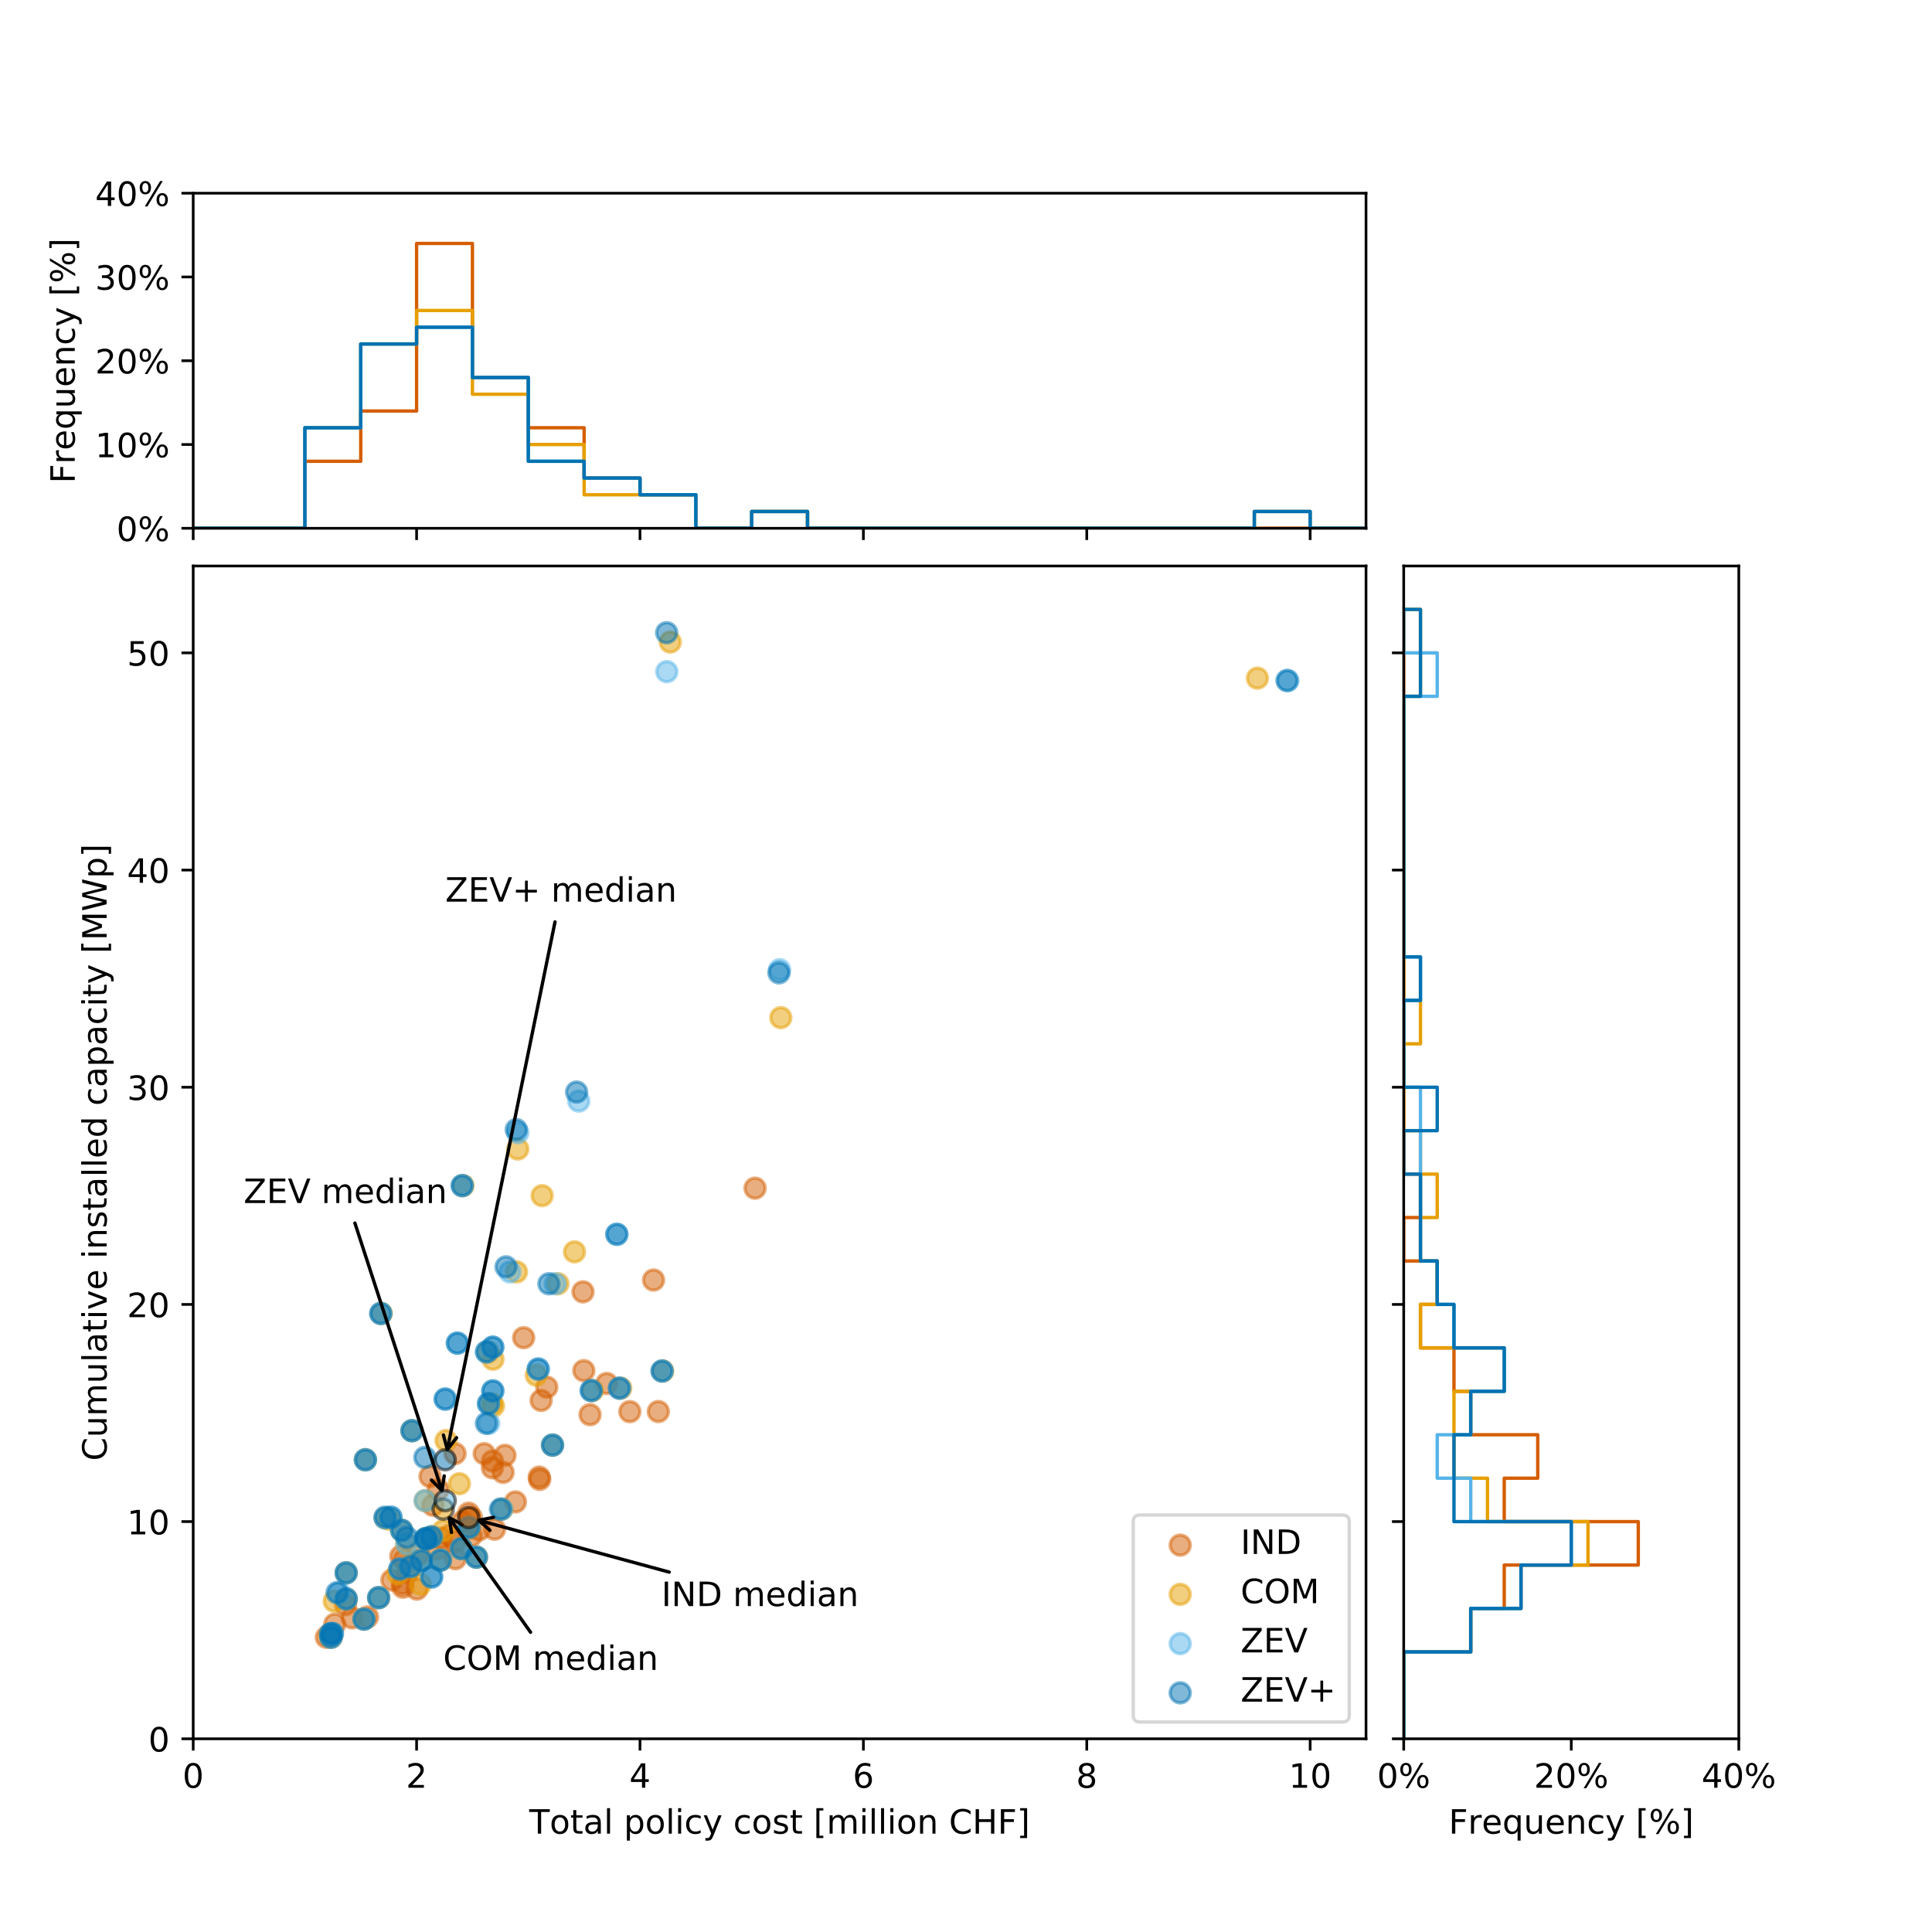 <?xml version="1.0" encoding="utf-8" standalone="no"?>
<!DOCTYPE svg PUBLIC "-//W3C//DTD SVG 1.1//EN"
  "http://www.w3.org/Graphics/SVG/1.1/DTD/svg11.dtd">
<!-- Created with matplotlib (https://matplotlib.org/) -->
<svg height="576pt" version="1.1" viewBox="0 0 576 576" width="576pt" xmlns="http://www.w3.org/2000/svg" xmlns:xlink="http://www.w3.org/1999/xlink">
 <defs>
  <style type="text/css">
*{stroke-linecap:butt;stroke-linejoin:round;}
  </style>
 </defs>
 <g id="figure_1">
  <g id="patch_1">
   <path d="M 0 576 
L 576 576 
L 576 0 
L 0 0 
z
" style="fill:#ffffff;"/>
  </g>
  <g id="axes_1">
   <g id="patch_2">
    <path d="M 57.6 518.4 
L 407.259 518.4 
L 407.259 168.741 
L 57.6 168.741 
z
" style="fill:#ffffff;"/>
   </g>
   <g id="PathCollection_1">
    <defs>
     <path d="M 0 3 
C 0.796 3 1.559 2.684 2.121 2.121 
C 2.684 1.559 3 0.796 3 0 
C 3 -0.796 2.684 -1.559 2.121 -2.121 
C 1.559 -2.684 0.796 -3 0 -3 
C -0.796 -3 -1.559 -2.684 -2.121 -2.121 
C -2.684 -1.559 -3 -0.796 -3 0 
C -3 0.796 -2.684 1.559 -2.121 2.121 
C -1.559 2.684 -0.796 3 0 3 
z
" id="mcebe66b04e" style="stroke:#d55e00;stroke-opacity:0.5;"/>
    </defs>
    <g clip-path="url(#p18e53e754b)">
     <use style="fill:#d55e00;fill-opacity:0.5;stroke:#d55e00;stroke-opacity:0.5;" x="140.528" xlink:href="#mcebe66b04e" y="452.444"/>
     <use style="fill:#d55e00;fill-opacity:0.5;stroke:#d55e00;stroke-opacity:0.5;" x="120.117" xlink:href="#mcebe66b04e" y="473.203"/>
     <use style="fill:#d55e00;fill-opacity:0.5;stroke:#d55e00;stroke-opacity:0.5;" x="99.799" xlink:href="#mcebe66b04e" y="484.218"/>
     <use style="fill:#d55e00;fill-opacity:0.5;stroke:#d55e00;stroke-opacity:0.5;" x="116.839" xlink:href="#mcebe66b04e" y="471.067"/>
     <use style="fill:#d55e00;fill-opacity:0.5;stroke:#d55e00;stroke-opacity:0.5;" x="124.301" xlink:href="#mcebe66b04e" y="473.767"/>
     <use style="fill:#d55e00;fill-opacity:0.5;stroke:#d55e00;stroke-opacity:0.5;" x="139.718" xlink:href="#mcebe66b04e" y="451.149"/>
     <use style="fill:#d55e00;fill-opacity:0.5;stroke:#d55e00;stroke-opacity:0.5;" x="120.013" xlink:href="#mcebe66b04e" y="472.154"/>
     <use style="fill:#d55e00;fill-opacity:0.5;stroke:#d55e00;stroke-opacity:0.5;" x="97.304" xlink:href="#mcebe66b04e" y="488.135"/>
     <use style="fill:#d55e00;fill-opacity:0.5;stroke:#d55e00;stroke-opacity:0.5;" x="128.57" xlink:href="#mcebe66b04e" y="458.434"/>
     <use style="fill:#d55e00;fill-opacity:0.5;stroke:#d55e00;stroke-opacity:0.5;" x="135.827" xlink:href="#mcebe66b04e" y="459.599"/>
     <use style="fill:#d55e00;fill-opacity:0.5;stroke:#d55e00;stroke-opacity:0.5;" x="225.109" xlink:href="#mcebe66b04e" y="354.235"/>
     <use style="fill:#d55e00;fill-opacity:0.5;stroke:#d55e00;stroke-opacity:0.5;" x="160.766" xlink:href="#mcebe66b04e" y="440.381"/>
     <use style="fill:#d55e00;fill-opacity:0.5;stroke:#d55e00;stroke-opacity:0.5;" x="139.958" xlink:href="#mcebe66b04e" y="455.52"/>
     <use style="fill:#d55e00;fill-opacity:0.5;stroke:#d55e00;stroke-opacity:0.5;" x="144.36" xlink:href="#mcebe66b04e" y="433.394"/>
     <use style="fill:#d55e00;fill-opacity:0.5;stroke:#d55e00;stroke-opacity:0.5;" x="135.766" xlink:href="#mcebe66b04e" y="464.708"/>
     <use style="fill:#d55e00;fill-opacity:0.5;stroke:#d55e00;stroke-opacity:0.5;" x="156.121" xlink:href="#mcebe66b04e" y="398.817"/>
     <use style="fill:#d55e00;fill-opacity:0.5;stroke:#d55e00;stroke-opacity:0.5;" x="149.989" xlink:href="#mcebe66b04e" y="438.963"/>
     <use style="fill:#d55e00;fill-opacity:0.5;stroke:#d55e00;stroke-opacity:0.5;" x="124.69" xlink:href="#mcebe66b04e" y="463.394"/>
     <use style="fill:#d55e00;fill-opacity:0.5;stroke:#d55e00;stroke-opacity:0.5;" x="134.013" xlink:href="#mcebe66b04e" y="457.754"/>
     <use style="fill:#d55e00;fill-opacity:0.5;stroke:#d55e00;stroke-opacity:0.5;" x="160.905" xlink:href="#mcebe66b04e" y="441.074"/>
     <use style="fill:#d55e00;fill-opacity:0.5;stroke:#d55e00;stroke-opacity:0.5;" x="109.565" xlink:href="#mcebe66b04e" y="482.061"/>
     <use style="fill:#d55e00;fill-opacity:0.5;stroke:#d55e00;stroke-opacity:0.5;" x="153.664" xlink:href="#mcebe66b04e" y="447.775"/>
     <use style="fill:#d55e00;fill-opacity:0.5;stroke:#d55e00;stroke-opacity:0.5;" x="147.442" xlink:href="#mcebe66b04e" y="455.908"/>
     <use style="fill:#d55e00;fill-opacity:0.5;stroke:#d55e00;stroke-opacity:0.5;" x="194.846" xlink:href="#mcebe66b04e" y="381.625"/>
     <use style="fill:#d55e00;fill-opacity:0.5;stroke:#d55e00;stroke-opacity:0.5;" x="173.811" xlink:href="#mcebe66b04e" y="385.141"/>
     <use style="fill:#d55e00;fill-opacity:0.5;stroke:#d55e00;stroke-opacity:0.5;" x="130.406" xlink:href="#mcebe66b04e" y="461.736"/>
     <use style="fill:#d55e00;fill-opacity:0.5;stroke:#d55e00;stroke-opacity:0.5;" x="175.915" xlink:href="#mcebe66b04e" y="421.771"/>
     <use style="fill:#d55e00;fill-opacity:0.5;stroke:#d55e00;stroke-opacity:0.5;" x="142.894" xlink:href="#mcebe66b04e" y="456.09"/>
     <use style="fill:#d55e00;fill-opacity:0.5;stroke:#d55e00;stroke-opacity:0.5;" x="146.82" xlink:href="#mcebe66b04e" y="435.589"/>
     <use style="fill:#d55e00;fill-opacity:0.5;stroke:#d55e00;stroke-opacity:0.5;" x="196.276" xlink:href="#mcebe66b04e" y="420.832"/>
     <use style="fill:#d55e00;fill-opacity:0.5;stroke:#d55e00;stroke-opacity:0.5;" x="130.625" xlink:href="#mcebe66b04e" y="444.143"/>
     <use style="fill:#d55e00;fill-opacity:0.5;stroke:#d55e00;stroke-opacity:0.5;" x="174.056" xlink:href="#mcebe66b04e" y="408.64"/>
     <use style="fill:#d55e00;fill-opacity:0.5;stroke:#d55e00;stroke-opacity:0.5;" x="102.969" xlink:href="#mcebe66b04e" y="478.442"/>
     <use style="fill:#d55e00;fill-opacity:0.5;stroke:#d55e00;stroke-opacity:0.5;" x="180.896" xlink:href="#mcebe66b04e" y="412.466"/>
     <use style="fill:#d55e00;fill-opacity:0.5;stroke:#d55e00;stroke-opacity:0.5;" x="161.329" xlink:href="#mcebe66b04e" y="417.517"/>
     <use style="fill:#d55e00;fill-opacity:0.5;stroke:#d55e00;stroke-opacity:0.5;" x="104.983" xlink:href="#mcebe66b04e" y="482.34"/>
     <use style="fill:#d55e00;fill-opacity:0.5;stroke:#d55e00;stroke-opacity:0.5;" x="137.846" xlink:href="#mcebe66b04e" y="453.7"/>
     <use style="fill:#d55e00;fill-opacity:0.5;stroke:#d55e00;stroke-opacity:0.5;" x="121.562" xlink:href="#mcebe66b04e" y="468.865"/>
     <use style="fill:#d55e00;fill-opacity:0.5;stroke:#d55e00;stroke-opacity:0.5;" x="120.516" xlink:href="#mcebe66b04e" y="464.935"/>
     <use style="fill:#d55e00;fill-opacity:0.5;stroke:#d55e00;stroke-opacity:0.5;" x="128.197" xlink:href="#mcebe66b04e" y="440.2"/>
     <use style="fill:#d55e00;fill-opacity:0.5;stroke:#d55e00;stroke-opacity:0.5;" x="129.07" xlink:href="#mcebe66b04e" y="448.786"/>
     <use style="fill:#d55e00;fill-opacity:0.5;stroke:#d55e00;stroke-opacity:0.5;" x="119.488" xlink:href="#mcebe66b04e" y="463.944"/>
     <use style="fill:#d55e00;fill-opacity:0.5;stroke:#d55e00;stroke-opacity:0.5;" x="140.509" xlink:href="#mcebe66b04e" y="457.909"/>
     <use style="fill:#d55e00;fill-opacity:0.5;stroke:#d55e00;stroke-opacity:0.5;" x="146.808" xlink:href="#mcebe66b04e" y="437.603"/>
     <use style="fill:#d55e00;fill-opacity:0.5;stroke:#d55e00;stroke-opacity:0.5;" x="150.566" xlink:href="#mcebe66b04e" y="433.886"/>
     <use style="fill:#d55e00;fill-opacity:0.5;stroke:#d55e00;stroke-opacity:0.5;" x="163.016" xlink:href="#mcebe66b04e" y="413.567"/>
     <use style="fill:#d55e00;fill-opacity:0.5;stroke:#d55e00;stroke-opacity:0.5;" x="131.492" xlink:href="#mcebe66b04e" y="458.563"/>
     <use style="fill:#d55e00;fill-opacity:0.5;stroke:#d55e00;stroke-opacity:0.5;" x="135.661" xlink:href="#mcebe66b04e" y="433.355"/>
     <use style="fill:#d55e00;fill-opacity:0.5;stroke:#d55e00;stroke-opacity:0.5;" x="187.774" xlink:href="#mcebe66b04e" y="420.858"/>
    </g>
   </g>
   <g id="PathCollection_2">
    <defs>
     <path d="M 0 3 
C 0.796 3 1.559 2.684 2.121 2.121 
C 2.684 1.559 3 0.796 3 0 
C 3 -0.796 2.684 -1.559 2.121 -2.121 
C 1.559 -2.684 0.796 -3 0 -3 
C -0.796 -3 -1.559 -2.684 -2.121 -2.121 
C -2.684 -1.559 -3 -0.796 -3 0 
C -3 0.796 -2.684 1.559 -2.121 2.121 
C -1.559 2.684 -0.796 3 0 3 
z
" id="m57d9bf94ca" style="stroke:#e69f00;stroke-opacity:0.5;"/>
    </defs>
    <g clip-path="url(#p18e53e754b)">
     <use style="fill:#e69f00;fill-opacity:0.5;stroke:#e69f00;stroke-opacity:0.5;" x="103.211" xlink:href="#m57d9bf94ca" y="468.923"/>
     <use style="fill:#e69f00;fill-opacity:0.5;stroke:#e69f00;stroke-opacity:0.5;" x="108.523" xlink:href="#m57d9bf94ca" y="482.709"/>
     <use style="fill:#e69f00;fill-opacity:0.5;stroke:#e69f00;stroke-opacity:0.5;" x="121.269" xlink:href="#m57d9bf94ca" y="460.318"/>
     <use style="fill:#e69f00;fill-opacity:0.5;stroke:#e69f00;stroke-opacity:0.5;" x="122.433" xlink:href="#m57d9bf94ca" y="467.046"/>
     <use style="fill:#e69f00;fill-opacity:0.5;stroke:#e69f00;stroke-opacity:0.5;" x="98.773" xlink:href="#m57d9bf94ca" y="488.122"/>
     <use style="fill:#e69f00;fill-opacity:0.5;stroke:#e69f00;stroke-opacity:0.5;" x="103.224" xlink:href="#m57d9bf94ca" y="476.681"/>
     <use style="fill:#e69f00;fill-opacity:0.5;stroke:#e69f00;stroke-opacity:0.5;" x="131.297" xlink:href="#m57d9bf94ca" y="465.148"/>
     <use style="fill:#e69f00;fill-opacity:0.5;stroke:#e69f00;stroke-opacity:0.5;" x="98.475" xlink:href="#m57d9bf94ca" y="487.559"/>
     <use style="fill:#e69f00;fill-opacity:0.5;stroke:#e69f00;stroke-opacity:0.5;" x="116.117" xlink:href="#m57d9bf94ca" y="452.962"/>
     <use style="fill:#e69f00;fill-opacity:0.5;stroke:#e69f00;stroke-opacity:0.5;" x="125.338" xlink:href="#m57d9bf94ca" y="472.362"/>
     <use style="fill:#e69f00;fill-opacity:0.5;stroke:#e69f00;stroke-opacity:0.5;" x="374.882" xlink:href="#m57d9bf94ca" y="202.186"/>
     <use style="fill:#e69f00;fill-opacity:0.5;stroke:#e69f00;stroke-opacity:0.5;" x="126.906" xlink:href="#m57d9bf94ca" y="458.706"/>
     <use style="fill:#e69f00;fill-opacity:0.5;stroke:#e69f00;stroke-opacity:0.5;" x="139.912" xlink:href="#m57d9bf94ca" y="455.371"/>
     <use style="fill:#e69f00;fill-opacity:0.5;stroke:#e69f00;stroke-opacity:0.5;" x="146.602" xlink:href="#m57d9bf94ca" y="418.469"/>
     <use style="fill:#e69f00;fill-opacity:0.5;stroke:#e69f00;stroke-opacity:0.5;" x="118.591" xlink:href="#m57d9bf94ca" y="469.221"/>
     <use style="fill:#e69f00;fill-opacity:0.5;stroke:#e69f00;stroke-opacity:0.5;" x="146.972" xlink:href="#m57d9bf94ca" y="405.247"/>
     <use style="fill:#e69f00;fill-opacity:0.5;stroke:#e69f00;stroke-opacity:0.5;" x="159.888" xlink:href="#m57d9bf94ca" y="410.006"/>
     <use style="fill:#e69f00;fill-opacity:0.5;stroke:#e69f00;stroke-opacity:0.5;" x="125.591" xlink:href="#m57d9bf94ca" y="465.271"/>
     <use style="fill:#e69f00;fill-opacity:0.5;stroke:#e69f00;stroke-opacity:0.5;" x="142.094" xlink:href="#m57d9bf94ca" y="464.248"/>
     <use style="fill:#e69f00;fill-opacity:0.5;stroke:#e69f00;stroke-opacity:0.5;" x="176.629" xlink:href="#m57d9bf94ca" y="414.577"/>
     <use style="fill:#e69f00;fill-opacity:0.5;stroke:#e69f00;stroke-opacity:0.5;" x="137.553" xlink:href="#m57d9bf94ca" y="461.691"/>
     <use style="fill:#e69f00;fill-opacity:0.5;stroke:#e69f00;stroke-opacity:0.5;" x="149.623" xlink:href="#m57d9bf94ca" y="449.925"/>
     <use style="fill:#e69f00;fill-opacity:0.5;stroke:#e69f00;stroke-opacity:0.5;" x="132.116" xlink:href="#m57d9bf94ca" y="456.349"/>
     <use style="fill:#e69f00;fill-opacity:0.5;stroke:#e69f00;stroke-opacity:0.5;" x="232.788" xlink:href="#m57d9bf94ca" y="303.399"/>
     <use style="fill:#e69f00;fill-opacity:0.5;stroke:#e69f00;stroke-opacity:0.5;" x="199.837" xlink:href="#m57d9bf94ca" y="191.417"/>
     <use style="fill:#e69f00;fill-opacity:0.5;stroke:#e69f00;stroke-opacity:0.5;" x="128.734" xlink:href="#m57d9bf94ca" y="458.188"/>
     <use style="fill:#e69f00;fill-opacity:0.5;stroke:#e69f00;stroke-opacity:0.5;" x="166.343" xlink:href="#m57d9bf94ca" y="382.732"/>
     <use style="fill:#e69f00;fill-opacity:0.5;stroke:#e69f00;stroke-opacity:0.5;" x="153.988" xlink:href="#m57d9bf94ca" y="379.197"/>
     <use style="fill:#e69f00;fill-opacity:0.5;stroke:#e69f00;stroke-opacity:0.5;" x="154.368" xlink:href="#m57d9bf94ca" y="342.561"/>
     <use style="fill:#e69f00;fill-opacity:0.5;stroke:#e69f00;stroke-opacity:0.5;" x="197.592" xlink:href="#m57d9bf94ca" y="408.75"/>
     <use style="fill:#e69f00;fill-opacity:0.5;stroke:#e69f00;stroke-opacity:0.5;" x="122.81" xlink:href="#m57d9bf94ca" y="426.543"/>
     <use style="fill:#e69f00;fill-opacity:0.5;stroke:#e69f00;stroke-opacity:0.5;" x="171.28" xlink:href="#m57d9bf94ca" y="373.22"/>
     <use style="fill:#e69f00;fill-opacity:0.5;stroke:#e69f00;stroke-opacity:0.5;" x="99.647" xlink:href="#m57d9bf94ca" y="477.373"/>
     <use style="fill:#e69f00;fill-opacity:0.5;stroke:#e69f00;stroke-opacity:0.5;" x="138.031" xlink:href="#m57d9bf94ca" y="353.478"/>
     <use style="fill:#e69f00;fill-opacity:0.5;stroke:#e69f00;stroke-opacity:0.5;" x="119.743" xlink:href="#m57d9bf94ca" y="456.245"/>
     <use style="fill:#e69f00;fill-opacity:0.5;stroke:#e69f00;stroke-opacity:0.5;" x="98.549" xlink:href="#m57d9bf94ca" y="487.08"/>
     <use style="fill:#e69f00;fill-opacity:0.5;stroke:#e69f00;stroke-opacity:0.5;" x="136.962" xlink:href="#m57d9bf94ca" y="442.343"/>
     <use style="fill:#e69f00;fill-opacity:0.5;stroke:#e69f00;stroke-opacity:0.5;" x="114.877" xlink:href="#m57d9bf94ca" y="452.599"/>
     <use style="fill:#e69f00;fill-opacity:0.5;stroke:#e69f00;stroke-opacity:0.5;" x="127.148" xlink:href="#m57d9bf94ca" y="458.822"/>
     <use style="fill:#e69f00;fill-opacity:0.5;stroke:#e69f00;stroke-opacity:0.5;" x="113.671" xlink:href="#m57d9bf94ca" y="391.591"/>
     <use style="fill:#e69f00;fill-opacity:0.5;stroke:#e69f00;stroke-opacity:0.5;" x="132.985" xlink:href="#m57d9bf94ca" y="429.477"/>
     <use style="fill:#e69f00;fill-opacity:0.5;stroke:#e69f00;stroke-opacity:0.5;" x="161.625" xlink:href="#m57d9bf94ca" y="356.469"/>
     <use style="fill:#e69f00;fill-opacity:0.5;stroke:#e69f00;stroke-opacity:0.5;" x="112.95" xlink:href="#m57d9bf94ca" y="476.318"/>
     <use style="fill:#e69f00;fill-opacity:0.5;stroke:#e69f00;stroke-opacity:0.5;" x="126.774" xlink:href="#m57d9bf94ca" y="447.406"/>
     <use style="fill:#e69f00;fill-opacity:0.5;stroke:#e69f00;stroke-opacity:0.5;" x="185.066" xlink:href="#m57d9bf94ca" y="413.865"/>
     <use style="fill:#e69f00;fill-opacity:0.5;stroke:#e69f00;stroke-opacity:0.5;" x="145.451" xlink:href="#m57d9bf94ca" y="403.123"/>
     <use style="fill:#e69f00;fill-opacity:0.5;stroke:#e69f00;stroke-opacity:0.5;" x="164.729" xlink:href="#m57d9bf94ca" y="430.843"/>
     <use style="fill:#e69f00;fill-opacity:0.5;stroke:#e69f00;stroke-opacity:0.5;" x="108.945" xlink:href="#m57d9bf94ca" y="435.207"/>
     <use style="fill:#e69f00;fill-opacity:0.5;stroke:#e69f00;stroke-opacity:0.5;" x="147.118" xlink:href="#m57d9bf94ca" y="419.188"/>
    </g>
   </g>
   <g id="PathCollection_3">
    <defs>
     <path d="M 0 3 
C 0.796 3 1.559 2.684 2.121 2.121 
C 2.684 1.559 3 0.796 3 0 
C 3 -0.796 2.684 -1.559 2.121 -2.121 
C 1.559 -2.684 0.796 -3 0 -3 
C -0.796 -3 -1.559 -2.684 -2.121 -2.121 
C -2.684 -1.559 -3 -0.796 -3 0 
C -3 0.796 -2.684 1.559 -2.121 2.121 
C -1.559 2.684 -0.796 3 0 3 
z
" id="m0b2f95b6de" style="stroke:#56b4e9;stroke-opacity:0.5;"/>
    </defs>
    <g clip-path="url(#p18e53e754b)">
     <use style="fill:#56b4e9;fill-opacity:0.5;stroke:#56b4e9;stroke-opacity:0.5;" x="103.211" xlink:href="#m0b2f95b6de" y="468.923"/>
     <use style="fill:#56b4e9;fill-opacity:0.5;stroke:#56b4e9;stroke-opacity:0.5;" x="108.523" xlink:href="#m0b2f95b6de" y="482.709"/>
     <use style="fill:#56b4e9;fill-opacity:0.5;stroke:#56b4e9;stroke-opacity:0.5;" x="121.269" xlink:href="#m0b2f95b6de" y="460.318"/>
     <use style="fill:#56b4e9;fill-opacity:0.5;stroke:#56b4e9;stroke-opacity:0.5;" x="122.433" xlink:href="#m0b2f95b6de" y="467.046"/>
     <use style="fill:#56b4e9;fill-opacity:0.5;stroke:#56b4e9;stroke-opacity:0.5;" x="98.661" xlink:href="#m0b2f95b6de" y="488.122"/>
     <use style="fill:#56b4e9;fill-opacity:0.5;stroke:#56b4e9;stroke-opacity:0.5;" x="103.224" xlink:href="#m0b2f95b6de" y="476.681"/>
     <use style="fill:#56b4e9;fill-opacity:0.5;stroke:#56b4e9;stroke-opacity:0.5;" x="131.297" xlink:href="#m0b2f95b6de" y="465.148"/>
     <use style="fill:#56b4e9;fill-opacity:0.5;stroke:#56b4e9;stroke-opacity:0.5;" x="99.098" xlink:href="#m0b2f95b6de" y="487.008"/>
     <use style="fill:#56b4e9;fill-opacity:0.5;stroke:#56b4e9;stroke-opacity:0.5;" x="116.59" xlink:href="#m0b2f95b6de" y="452.353"/>
     <use style="fill:#56b4e9;fill-opacity:0.5;stroke:#56b4e9;stroke-opacity:0.5;" x="128.688" xlink:href="#m0b2f95b6de" y="470.147"/>
     <use style="fill:#56b4e9;fill-opacity:0.5;stroke:#56b4e9;stroke-opacity:0.5;" x="383.972" xlink:href="#m0b2f95b6de" y="202.898"/>
     <use style="fill:#56b4e9;fill-opacity:0.5;stroke:#56b4e9;stroke-opacity:0.5;" x="126.906" xlink:href="#m0b2f95b6de" y="458.706"/>
     <use style="fill:#56b4e9;fill-opacity:0.5;stroke:#56b4e9;stroke-opacity:0.5;" x="139.838" xlink:href="#m0b2f95b6de" y="455.371"/>
     <use style="fill:#56b4e9;fill-opacity:0.5;stroke:#56b4e9;stroke-opacity:0.5;" x="145.633" xlink:href="#m0b2f95b6de" y="418.469"/>
     <use style="fill:#56b4e9;fill-opacity:0.5;stroke:#56b4e9;stroke-opacity:0.5;" x="119.192" xlink:href="#m0b2f95b6de" y="467.777"/>
     <use style="fill:#56b4e9;fill-opacity:0.5;stroke:#56b4e9;stroke-opacity:0.5;" x="146.916" xlink:href="#m0b2f95b6de" y="401.633"/>
     <use style="fill:#56b4e9;fill-opacity:0.5;stroke:#56b4e9;stroke-opacity:0.5;" x="160.461" xlink:href="#m0b2f95b6de" y="408.167"/>
     <use style="fill:#56b4e9;fill-opacity:0.5;stroke:#56b4e9;stroke-opacity:0.5;" x="125.591" xlink:href="#m0b2f95b6de" y="465.271"/>
     <use style="fill:#56b4e9;fill-opacity:0.5;stroke:#56b4e9;stroke-opacity:0.5;" x="142.021" xlink:href="#m0b2f95b6de" y="464.248"/>
     <use style="fill:#56b4e9;fill-opacity:0.5;stroke:#56b4e9;stroke-opacity:0.5;" x="176.263" xlink:href="#m0b2f95b6de" y="414.577"/>
     <use style="fill:#56b4e9;fill-opacity:0.5;stroke:#56b4e9;stroke-opacity:0.5;" x="137.553" xlink:href="#m0b2f95b6de" y="461.691"/>
     <use style="fill:#56b4e9;fill-opacity:0.5;stroke:#56b4e9;stroke-opacity:0.5;" x="149.623" xlink:href="#m0b2f95b6de" y="449.925"/>
     <use style="fill:#56b4e9;fill-opacity:0.5;stroke:#56b4e9;stroke-opacity:0.5;" x="132.736" xlink:href="#m0b2f95b6de" y="417.116"/>
     <use style="fill:#56b4e9;fill-opacity:0.5;stroke:#56b4e9;stroke-opacity:0.5;" x="232.424" xlink:href="#m0b2f95b6de" y="289.108"/>
     <use style="fill:#56b4e9;fill-opacity:0.5;stroke:#56b4e9;stroke-opacity:0.5;" x="198.799" xlink:href="#m0b2f95b6de" y="200.243"/>
     <use style="fill:#56b4e9;fill-opacity:0.5;stroke:#56b4e9;stroke-opacity:0.5;" x="128.661" xlink:href="#m0b2f95b6de" y="458.188"/>
     <use style="fill:#56b4e9;fill-opacity:0.5;stroke:#56b4e9;stroke-opacity:0.5;" x="165.511" xlink:href="#m0b2f95b6de" y="382.732"/>
     <use style="fill:#56b4e9;fill-opacity:0.5;stroke:#56b4e9;stroke-opacity:0.5;" x="152.003" xlink:href="#m0b2f95b6de" y="379.197"/>
     <use style="fill:#56b4e9;fill-opacity:0.5;stroke:#56b4e9;stroke-opacity:0.5;" x="154.368" xlink:href="#m0b2f95b6de" y="337.685"/>
     <use style="fill:#56b4e9;fill-opacity:0.5;stroke:#56b4e9;stroke-opacity:0.5;" x="197.442" xlink:href="#m0b2f95b6de" y="408.75"/>
     <use style="fill:#56b4e9;fill-opacity:0.5;stroke:#56b4e9;stroke-opacity:0.5;" x="122.81" xlink:href="#m0b2f95b6de" y="426.543"/>
     <use style="fill:#56b4e9;fill-opacity:0.5;stroke:#56b4e9;stroke-opacity:0.5;" x="183.905" xlink:href="#m0b2f95b6de" y="367.989"/>
     <use style="fill:#56b4e9;fill-opacity:0.5;stroke:#56b4e9;stroke-opacity:0.5;" x="101.142" xlink:href="#m0b2f95b6de" y="474.842"/>
     <use style="fill:#56b4e9;fill-opacity:0.5;stroke:#56b4e9;stroke-opacity:0.5;" x="137.806" xlink:href="#m0b2f95b6de" y="353.478"/>
     <use style="fill:#56b4e9;fill-opacity:0.5;stroke:#56b4e9;stroke-opacity:0.5;" x="119.743" xlink:href="#m0b2f95b6de" y="456.245"/>
     <use style="fill:#56b4e9;fill-opacity:0.5;stroke:#56b4e9;stroke-opacity:0.5;" x="98.549" xlink:href="#m0b2f95b6de" y="487.08"/>
     <use style="fill:#56b4e9;fill-opacity:0.5;stroke:#56b4e9;stroke-opacity:0.5;" x="145.704" xlink:href="#m0b2f95b6de" y="424.342"/>
     <use style="fill:#56b4e9;fill-opacity:0.5;stroke:#56b4e9;stroke-opacity:0.5;" x="114.804" xlink:href="#m0b2f95b6de" y="452.599"/>
     <use style="fill:#56b4e9;fill-opacity:0.5;stroke:#56b4e9;stroke-opacity:0.5;" x="127.148" xlink:href="#m0b2f95b6de" y="458.822"/>
     <use style="fill:#56b4e9;fill-opacity:0.5;stroke:#56b4e9;stroke-opacity:0.5;" x="113.524" xlink:href="#m0b2f95b6de" y="391.591"/>
     <use style="fill:#56b4e9;fill-opacity:0.5;stroke:#56b4e9;stroke-opacity:0.5;" x="136.36" xlink:href="#m0b2f95b6de" y="400.442"/>
     <use style="fill:#56b4e9;fill-opacity:0.5;stroke:#56b4e9;stroke-opacity:0.5;" x="172.55" xlink:href="#m0b2f95b6de" y="328.257"/>
     <use style="fill:#56b4e9;fill-opacity:0.5;stroke:#56b4e9;stroke-opacity:0.5;" x="112.877" xlink:href="#m0b2f95b6de" y="476.318"/>
     <use style="fill:#56b4e9;fill-opacity:0.5;stroke:#56b4e9;stroke-opacity:0.5;" x="126.722" xlink:href="#m0b2f95b6de" y="447.406"/>
     <use style="fill:#56b4e9;fill-opacity:0.5;stroke:#56b4e9;stroke-opacity:0.5;" x="184.749" xlink:href="#m0b2f95b6de" y="413.865"/>
     <use style="fill:#56b4e9;fill-opacity:0.5;stroke:#56b4e9;stroke-opacity:0.5;" x="145.058" xlink:href="#m0b2f95b6de" y="403.123"/>
     <use style="fill:#56b4e9;fill-opacity:0.5;stroke:#56b4e9;stroke-opacity:0.5;" x="164.729" xlink:href="#m0b2f95b6de" y="430.843"/>
     <use style="fill:#56b4e9;fill-opacity:0.5;stroke:#56b4e9;stroke-opacity:0.5;" x="108.945" xlink:href="#m0b2f95b6de" y="435.207"/>
     <use style="fill:#56b4e9;fill-opacity:0.5;stroke:#56b4e9;stroke-opacity:0.5;" x="146.971" xlink:href="#m0b2f95b6de" y="414.687"/>
    </g>
   </g>
   <g id="PathCollection_4">
    <defs>
     <path d="M 0 3 
C 0.796 3 1.559 2.684 2.121 2.121 
C 2.684 1.559 3 0.796 3 0 
C 3 -0.796 2.684 -1.559 2.121 -2.121 
C 1.559 -2.684 0.796 -3 0 -3 
C -0.796 -3 -1.559 -2.684 -2.121 -2.121 
C -2.684 -1.559 -3 -0.796 -3 0 
C -3 0.796 -2.684 1.559 -2.121 2.121 
C -1.559 2.684 -0.796 3 0 3 
z
" id="m744a8f4ac2" style="stroke:#0072b2;stroke-opacity:0.5;"/>
    </defs>
    <g clip-path="url(#p18e53e754b)">
     <use style="fill:#0072b2;fill-opacity:0.5;stroke:#0072b2;stroke-opacity:0.5;" x="103.211" xlink:href="#m744a8f4ac2" y="468.923"/>
     <use style="fill:#0072b2;fill-opacity:0.5;stroke:#0072b2;stroke-opacity:0.5;" x="108.523" xlink:href="#m744a8f4ac2" y="482.709"/>
     <use style="fill:#0072b2;fill-opacity:0.5;stroke:#0072b2;stroke-opacity:0.5;" x="121.269" xlink:href="#m744a8f4ac2" y="458.343"/>
     <use style="fill:#0072b2;fill-opacity:0.5;stroke:#0072b2;stroke-opacity:0.5;" x="122.433" xlink:href="#m744a8f4ac2" y="467.046"/>
     <use style="fill:#0072b2;fill-opacity:0.5;stroke:#0072b2;stroke-opacity:0.5;" x="98.661" xlink:href="#m744a8f4ac2" y="488.122"/>
     <use style="fill:#0072b2;fill-opacity:0.5;stroke:#0072b2;stroke-opacity:0.5;" x="103.224" xlink:href="#m744a8f4ac2" y="476.681"/>
     <use style="fill:#0072b2;fill-opacity:0.5;stroke:#0072b2;stroke-opacity:0.5;" x="131.297" xlink:href="#m744a8f4ac2" y="465.148"/>
     <use style="fill:#0072b2;fill-opacity:0.5;stroke:#0072b2;stroke-opacity:0.5;" x="99.098" xlink:href="#m744a8f4ac2" y="487.008"/>
     <use style="fill:#0072b2;fill-opacity:0.5;stroke:#0072b2;stroke-opacity:0.5;" x="116.548" xlink:href="#m744a8f4ac2" y="452.353"/>
     <use style="fill:#0072b2;fill-opacity:0.5;stroke:#0072b2;stroke-opacity:0.5;" x="128.688" xlink:href="#m744a8f4ac2" y="470.147"/>
     <use style="fill:#0072b2;fill-opacity:0.5;stroke:#0072b2;stroke-opacity:0.5;" x="383.704" xlink:href="#m744a8f4ac2" y="202.898"/>
     <use style="fill:#0072b2;fill-opacity:0.5;stroke:#0072b2;stroke-opacity:0.5;" x="126.906" xlink:href="#m744a8f4ac2" y="458.706"/>
     <use style="fill:#0072b2;fill-opacity:0.5;stroke:#0072b2;stroke-opacity:0.5;" x="139.765" xlink:href="#m744a8f4ac2" y="455.371"/>
     <use style="fill:#0072b2;fill-opacity:0.5;stroke:#0072b2;stroke-opacity:0.5;" x="145.633" xlink:href="#m744a8f4ac2" y="418.469"/>
     <use style="fill:#0072b2;fill-opacity:0.5;stroke:#0072b2;stroke-opacity:0.5;" x="119.192" xlink:href="#m744a8f4ac2" y="467.777"/>
     <use style="fill:#0072b2;fill-opacity:0.5;stroke:#0072b2;stroke-opacity:0.5;" x="146.916" xlink:href="#m744a8f4ac2" y="401.633"/>
     <use style="fill:#0072b2;fill-opacity:0.5;stroke:#0072b2;stroke-opacity:0.5;" x="160.461" xlink:href="#m744a8f4ac2" y="408.167"/>
     <use style="fill:#0072b2;fill-opacity:0.5;stroke:#0072b2;stroke-opacity:0.5;" x="125.591" xlink:href="#m744a8f4ac2" y="465.271"/>
     <use style="fill:#0072b2;fill-opacity:0.5;stroke:#0072b2;stroke-opacity:0.5;" x="142.021" xlink:href="#m744a8f4ac2" y="464.248"/>
     <use style="fill:#0072b2;fill-opacity:0.5;stroke:#0072b2;stroke-opacity:0.5;" x="176.263" xlink:href="#m744a8f4ac2" y="414.577"/>
     <use style="fill:#0072b2;fill-opacity:0.5;stroke:#0072b2;stroke-opacity:0.5;" x="137.553" xlink:href="#m744a8f4ac2" y="461.691"/>
     <use style="fill:#0072b2;fill-opacity:0.5;stroke:#0072b2;stroke-opacity:0.5;" x="149.21" xlink:href="#m744a8f4ac2" y="449.925"/>
     <use style="fill:#0072b2;fill-opacity:0.5;stroke:#0072b2;stroke-opacity:0.5;" x="132.736" xlink:href="#m744a8f4ac2" y="417.116"/>
     <use style="fill:#0072b2;fill-opacity:0.5;stroke:#0072b2;stroke-opacity:0.5;" x="232.232" xlink:href="#m744a8f4ac2" y="290.041"/>
     <use style="fill:#0072b2;fill-opacity:0.5;stroke:#0072b2;stroke-opacity:0.5;" x="198.754" xlink:href="#m744a8f4ac2" y="188.633"/>
     <use style="fill:#0072b2;fill-opacity:0.5;stroke:#0072b2;stroke-opacity:0.5;" x="128.598" xlink:href="#m744a8f4ac2" y="458.188"/>
     <use style="fill:#0072b2;fill-opacity:0.5;stroke:#0072b2;stroke-opacity:0.5;" x="163.654" xlink:href="#m744a8f4ac2" y="382.732"/>
     <use style="fill:#0072b2;fill-opacity:0.5;stroke:#0072b2;stroke-opacity:0.5;" x="150.867" xlink:href="#m744a8f4ac2" y="377.701"/>
     <use style="fill:#0072b2;fill-opacity:0.5;stroke:#0072b2;stroke-opacity:0.5;" x="153.922" xlink:href="#m744a8f4ac2" y="336.765"/>
     <use style="fill:#0072b2;fill-opacity:0.5;stroke:#0072b2;stroke-opacity:0.5;" x="197.369" xlink:href="#m744a8f4ac2" y="408.75"/>
     <use style="fill:#0072b2;fill-opacity:0.5;stroke:#0072b2;stroke-opacity:0.5;" x="122.81" xlink:href="#m744a8f4ac2" y="426.543"/>
     <use style="fill:#0072b2;fill-opacity:0.5;stroke:#0072b2;stroke-opacity:0.5;" x="183.905" xlink:href="#m744a8f4ac2" y="367.989"/>
     <use style="fill:#0072b2;fill-opacity:0.5;stroke:#0072b2;stroke-opacity:0.5;" x="100.487" xlink:href="#m744a8f4ac2" y="474.842"/>
     <use style="fill:#0072b2;fill-opacity:0.5;stroke:#0072b2;stroke-opacity:0.5;" x="137.806" xlink:href="#m744a8f4ac2" y="353.478"/>
     <use style="fill:#0072b2;fill-opacity:0.5;stroke:#0072b2;stroke-opacity:0.5;" x="119.743" xlink:href="#m744a8f4ac2" y="456.245"/>
     <use style="fill:#0072b2;fill-opacity:0.5;stroke:#0072b2;stroke-opacity:0.5;" x="98.549" xlink:href="#m744a8f4ac2" y="487.08"/>
     <use style="fill:#0072b2;fill-opacity:0.5;stroke:#0072b2;stroke-opacity:0.5;" x="145.016" xlink:href="#m744a8f4ac2" y="424.342"/>
     <use style="fill:#0072b2;fill-opacity:0.5;stroke:#0072b2;stroke-opacity:0.5;" x="114.804" xlink:href="#m744a8f4ac2" y="452.327"/>
     <use style="fill:#0072b2;fill-opacity:0.5;stroke:#0072b2;stroke-opacity:0.5;" x="127.148" xlink:href="#m744a8f4ac2" y="458.822"/>
     <use style="fill:#0072b2;fill-opacity:0.5;stroke:#0072b2;stroke-opacity:0.5;" x="113.524" xlink:href="#m744a8f4ac2" y="391.591"/>
     <use style="fill:#0072b2;fill-opacity:0.5;stroke:#0072b2;stroke-opacity:0.5;" x="136.36" xlink:href="#m744a8f4ac2" y="400.442"/>
     <use style="fill:#0072b2;fill-opacity:0.5;stroke:#0072b2;stroke-opacity:0.5;" x="171.908" xlink:href="#m744a8f4ac2" y="325.583"/>
     <use style="fill:#0072b2;fill-opacity:0.5;stroke:#0072b2;stroke-opacity:0.5;" x="112.877" xlink:href="#m744a8f4ac2" y="476.318"/>
     <use style="fill:#0072b2;fill-opacity:0.5;stroke:#0072b2;stroke-opacity:0.5;" x="126.658" xlink:href="#m744a8f4ac2" y="434.514"/>
     <use style="fill:#0072b2;fill-opacity:0.5;stroke:#0072b2;stroke-opacity:0.5;" x="184.642" xlink:href="#m744a8f4ac2" y="413.865"/>
     <use style="fill:#0072b2;fill-opacity:0.5;stroke:#0072b2;stroke-opacity:0.5;" x="145.058" xlink:href="#m744a8f4ac2" y="403.013"/>
     <use style="fill:#0072b2;fill-opacity:0.5;stroke:#0072b2;stroke-opacity:0.5;" x="164.729" xlink:href="#m744a8f4ac2" y="430.843"/>
     <use style="fill:#0072b2;fill-opacity:0.5;stroke:#0072b2;stroke-opacity:0.5;" x="108.945" xlink:href="#m744a8f4ac2" y="435.207"/>
     <use style="fill:#0072b2;fill-opacity:0.5;stroke:#0072b2;stroke-opacity:0.5;" x="146.898" xlink:href="#m744a8f4ac2" y="414.687"/>
    </g>
   </g>
   <g id="matplotlib.axis_1">
    <g id="xtick_1">
     <g id="line2d_1">
      <defs>
       <path d="M 0 0 
L 0 3.5 
" id="m43eb8a380d" style="stroke:#000000;stroke-width:0.8;"/>
      </defs>
      <g>
       <use style="stroke:#000000;stroke-width:0.8;" x="57.6" xlink:href="#m43eb8a380d" y="518.4"/>
      </g>
     </g>
     <g id="text_1">
      <!-- 0 -->
      <defs>
       <path d="M 31.781 66.406 
Q 24.172 66.406 20.328 58.906 
Q 16.5 51.422 16.5 36.375 
Q 16.5 21.391 20.328 13.891 
Q 24.172 6.391 31.781 6.391 
Q 39.453 6.391 43.281 13.891 
Q 47.125 21.391 47.125 36.375 
Q 47.125 51.422 43.281 58.906 
Q 39.453 66.406 31.781 66.406 
z
M 31.781 74.219 
Q 44.047 74.219 50.516 64.516 
Q 56.984 54.828 56.984 36.375 
Q 56.984 17.969 50.516 8.266 
Q 44.047 -1.422 31.781 -1.422 
Q 19.531 -1.422 13.062 8.266 
Q 6.594 17.969 6.594 36.375 
Q 6.594 54.828 13.062 64.516 
Q 19.531 74.219 31.781 74.219 
z
" id="DejaVuSans-48"/>
      </defs>
      <g transform="translate(54.419 532.998)scale(0.1 -0.1)">
       <use xlink:href="#DejaVuSans-48"/>
      </g>
     </g>
    </g>
    <g id="xtick_2">
     <g id="line2d_2">
      <g>
       <use style="stroke:#000000;stroke-width:0.8;" x="124.202" xlink:href="#m43eb8a380d" y="518.4"/>
      </g>
     </g>
     <g id="text_2">
      <!-- 2 -->
      <defs>
       <path d="M 19.188 8.297 
L 53.609 8.297 
L 53.609 0 
L 7.328 0 
L 7.328 8.297 
Q 12.938 14.109 22.625 23.891 
Q 32.328 33.688 34.812 36.531 
Q 39.547 41.844 41.422 45.531 
Q 43.312 49.219 43.312 52.781 
Q 43.312 58.594 39.234 62.25 
Q 35.156 65.922 28.609 65.922 
Q 23.969 65.922 18.812 64.312 
Q 13.672 62.703 7.812 59.422 
L 7.812 69.391 
Q 13.766 71.781 18.938 73 
Q 24.125 74.219 28.422 74.219 
Q 39.75 74.219 46.484 68.547 
Q 53.219 62.891 53.219 53.422 
Q 53.219 48.922 51.531 44.891 
Q 49.859 40.875 45.406 35.406 
Q 44.188 33.984 37.641 27.219 
Q 31.109 20.453 19.188 8.297 
z
" id="DejaVuSans-50"/>
      </defs>
      <g transform="translate(121.02 532.998)scale(0.1 -0.1)">
       <use xlink:href="#DejaVuSans-50"/>
      </g>
     </g>
    </g>
    <g id="xtick_3">
     <g id="line2d_3">
      <g>
       <use style="stroke:#000000;stroke-width:0.8;" x="190.803" xlink:href="#m43eb8a380d" y="518.4"/>
      </g>
     </g>
     <g id="text_3">
      <!-- 4 -->
      <defs>
       <path d="M 37.797 64.312 
L 12.891 25.391 
L 37.797 25.391 
z
M 35.203 72.906 
L 47.609 72.906 
L 47.609 25.391 
L 58.016 25.391 
L 58.016 17.188 
L 47.609 17.188 
L 47.609 0 
L 37.797 0 
L 37.797 17.188 
L 4.891 17.188 
L 4.891 26.703 
z
" id="DejaVuSans-52"/>
      </defs>
      <g transform="translate(187.622 532.998)scale(0.1 -0.1)">
       <use xlink:href="#DejaVuSans-52"/>
      </g>
     </g>
    </g>
    <g id="xtick_4">
     <g id="line2d_4">
      <g>
       <use style="stroke:#000000;stroke-width:0.8;" x="257.405" xlink:href="#m43eb8a380d" y="518.4"/>
      </g>
     </g>
     <g id="text_4">
      <!-- 6 -->
      <defs>
       <path d="M 33.016 40.375 
Q 26.375 40.375 22.484 35.828 
Q 18.609 31.297 18.609 23.391 
Q 18.609 15.531 22.484 10.953 
Q 26.375 6.391 33.016 6.391 
Q 39.656 6.391 43.531 10.953 
Q 47.406 15.531 47.406 23.391 
Q 47.406 31.297 43.531 35.828 
Q 39.656 40.375 33.016 40.375 
z
M 52.594 71.297 
L 52.594 62.312 
Q 48.875 64.062 45.094 64.984 
Q 41.312 65.922 37.594 65.922 
Q 27.828 65.922 22.672 59.328 
Q 17.531 52.734 16.797 39.406 
Q 19.672 43.656 24.016 45.922 
Q 28.375 48.188 33.594 48.188 
Q 44.578 48.188 50.953 41.516 
Q 57.328 34.859 57.328 23.391 
Q 57.328 12.156 50.688 5.359 
Q 44.047 -1.422 33.016 -1.422 
Q 20.359 -1.422 13.672 8.266 
Q 6.984 17.969 6.984 36.375 
Q 6.984 53.656 15.188 63.938 
Q 23.391 74.219 37.203 74.219 
Q 40.922 74.219 44.703 73.484 
Q 48.484 72.75 52.594 71.297 
z
" id="DejaVuSans-54"/>
      </defs>
      <g transform="translate(254.224 532.998)scale(0.1 -0.1)">
       <use xlink:href="#DejaVuSans-54"/>
      </g>
     </g>
    </g>
    <g id="xtick_5">
     <g id="line2d_5">
      <g>
       <use style="stroke:#000000;stroke-width:0.8;" x="324.007" xlink:href="#m43eb8a380d" y="518.4"/>
      </g>
     </g>
     <g id="text_5">
      <!-- 8 -->
      <defs>
       <path d="M 31.781 34.625 
Q 24.75 34.625 20.719 30.859 
Q 16.703 27.094 16.703 20.516 
Q 16.703 13.922 20.719 10.156 
Q 24.75 6.391 31.781 6.391 
Q 38.812 6.391 42.859 10.172 
Q 46.922 13.969 46.922 20.516 
Q 46.922 27.094 42.891 30.859 
Q 38.875 34.625 31.781 34.625 
z
M 21.922 38.812 
Q 15.578 40.375 12.031 44.719 
Q 8.5 49.078 8.5 55.328 
Q 8.5 64.062 14.719 69.141 
Q 20.953 74.219 31.781 74.219 
Q 42.672 74.219 48.875 69.141 
Q 55.078 64.062 55.078 55.328 
Q 55.078 49.078 51.531 44.719 
Q 48 40.375 41.703 38.812 
Q 48.828 37.156 52.797 32.312 
Q 56.781 27.484 56.781 20.516 
Q 56.781 9.906 50.312 4.234 
Q 43.844 -1.422 31.781 -1.422 
Q 19.734 -1.422 13.25 4.234 
Q 6.781 9.906 6.781 20.516 
Q 6.781 27.484 10.781 32.312 
Q 14.797 37.156 21.922 38.812 
z
M 18.312 54.391 
Q 18.312 48.734 21.844 45.562 
Q 25.391 42.391 31.781 42.391 
Q 38.141 42.391 41.719 45.562 
Q 45.312 48.734 45.312 54.391 
Q 45.312 60.062 41.719 63.234 
Q 38.141 66.406 31.781 66.406 
Q 25.391 66.406 21.844 63.234 
Q 18.312 60.062 18.312 54.391 
z
" id="DejaVuSans-56"/>
      </defs>
      <g transform="translate(320.825 532.998)scale(0.1 -0.1)">
       <use xlink:href="#DejaVuSans-56"/>
      </g>
     </g>
    </g>
    <g id="xtick_6">
     <g id="line2d_6">
      <g>
       <use style="stroke:#000000;stroke-width:0.8;" x="390.608" xlink:href="#m43eb8a380d" y="518.4"/>
      </g>
     </g>
     <g id="text_6">
      <!-- 10 -->
      <defs>
       <path d="M 12.406 8.297 
L 28.516 8.297 
L 28.516 63.922 
L 10.984 60.406 
L 10.984 69.391 
L 28.422 72.906 
L 38.281 72.906 
L 38.281 8.297 
L 54.391 8.297 
L 54.391 0 
L 12.406 0 
z
" id="DejaVuSans-49"/>
      </defs>
      <g transform="translate(384.246 532.998)scale(0.1 -0.1)">
       <use xlink:href="#DejaVuSans-49"/>
       <use x="63.623" xlink:href="#DejaVuSans-48"/>
      </g>
     </g>
    </g>
    <g id="text_7">
     <!-- Total policy cost [million CHF] -->
     <defs>
      <path d="M -0.297 72.906 
L 61.375 72.906 
L 61.375 64.594 
L 35.5 64.594 
L 35.5 0 
L 25.594 0 
L 25.594 64.594 
L -0.297 64.594 
z
" id="DejaVuSans-84"/>
      <path d="M 30.609 48.391 
Q 23.391 48.391 19.188 42.75 
Q 14.984 37.109 14.984 27.297 
Q 14.984 17.484 19.156 11.844 
Q 23.344 6.203 30.609 6.203 
Q 37.797 6.203 41.984 11.859 
Q 46.188 17.531 46.188 27.297 
Q 46.188 37.016 41.984 42.703 
Q 37.797 48.391 30.609 48.391 
z
M 30.609 56 
Q 42.328 56 49.016 48.375 
Q 55.719 40.766 55.719 27.297 
Q 55.719 13.875 49.016 6.219 
Q 42.328 -1.422 30.609 -1.422 
Q 18.844 -1.422 12.172 6.219 
Q 5.516 13.875 5.516 27.297 
Q 5.516 40.766 12.172 48.375 
Q 18.844 56 30.609 56 
z
" id="DejaVuSans-111"/>
      <path d="M 18.312 70.219 
L 18.312 54.688 
L 36.812 54.688 
L 36.812 47.703 
L 18.312 47.703 
L 18.312 18.016 
Q 18.312 11.328 20.141 9.422 
Q 21.969 7.516 27.594 7.516 
L 36.812 7.516 
L 36.812 0 
L 27.594 0 
Q 17.188 0 13.234 3.875 
Q 9.281 7.766 9.281 18.016 
L 9.281 47.703 
L 2.688 47.703 
L 2.688 54.688 
L 9.281 54.688 
L 9.281 70.219 
z
" id="DejaVuSans-116"/>
      <path d="M 34.281 27.484 
Q 23.391 27.484 19.188 25 
Q 14.984 22.516 14.984 16.5 
Q 14.984 11.719 18.141 8.906 
Q 21.297 6.109 26.703 6.109 
Q 34.188 6.109 38.703 11.406 
Q 43.219 16.703 43.219 25.484 
L 43.219 27.484 
z
M 52.203 31.203 
L 52.203 0 
L 43.219 0 
L 43.219 8.297 
Q 40.141 3.328 35.547 0.953 
Q 30.953 -1.422 24.312 -1.422 
Q 15.922 -1.422 10.953 3.297 
Q 6 8.016 6 15.922 
Q 6 25.141 12.172 29.828 
Q 18.359 34.516 30.609 34.516 
L 43.219 34.516 
L 43.219 35.406 
Q 43.219 41.609 39.141 45 
Q 35.062 48.391 27.688 48.391 
Q 23 48.391 18.547 47.266 
Q 14.109 46.141 10.016 43.891 
L 10.016 52.203 
Q 14.938 54.109 19.578 55.047 
Q 24.219 56 28.609 56 
Q 40.484 56 46.344 49.844 
Q 52.203 43.703 52.203 31.203 
z
" id="DejaVuSans-97"/>
      <path d="M 9.422 75.984 
L 18.406 75.984 
L 18.406 0 
L 9.422 0 
z
" id="DejaVuSans-108"/>
      <path id="DejaVuSans-32"/>
      <path d="M 18.109 8.203 
L 18.109 -20.797 
L 9.078 -20.797 
L 9.078 54.688 
L 18.109 54.688 
L 18.109 46.391 
Q 20.953 51.266 25.266 53.625 
Q 29.594 56 35.594 56 
Q 45.562 56 51.781 48.094 
Q 58.016 40.188 58.016 27.297 
Q 58.016 14.406 51.781 6.484 
Q 45.562 -1.422 35.594 -1.422 
Q 29.594 -1.422 25.266 0.953 
Q 20.953 3.328 18.109 8.203 
z
M 48.688 27.297 
Q 48.688 37.203 44.609 42.844 
Q 40.531 48.484 33.406 48.484 
Q 26.266 48.484 22.188 42.844 
Q 18.109 37.203 18.109 27.297 
Q 18.109 17.391 22.188 11.75 
Q 26.266 6.109 33.406 6.109 
Q 40.531 6.109 44.609 11.75 
Q 48.688 17.391 48.688 27.297 
z
" id="DejaVuSans-112"/>
      <path d="M 9.422 54.688 
L 18.406 54.688 
L 18.406 0 
L 9.422 0 
z
M 9.422 75.984 
L 18.406 75.984 
L 18.406 64.594 
L 9.422 64.594 
z
" id="DejaVuSans-105"/>
      <path d="M 48.781 52.594 
L 48.781 44.188 
Q 44.969 46.297 41.141 47.344 
Q 37.312 48.391 33.406 48.391 
Q 24.656 48.391 19.812 42.844 
Q 14.984 37.312 14.984 27.297 
Q 14.984 17.281 19.812 11.734 
Q 24.656 6.203 33.406 6.203 
Q 37.312 6.203 41.141 7.25 
Q 44.969 8.297 48.781 10.406 
L 48.781 2.094 
Q 45.016 0.344 40.984 -0.531 
Q 36.969 -1.422 32.422 -1.422 
Q 20.062 -1.422 12.781 6.344 
Q 5.516 14.109 5.516 27.297 
Q 5.516 40.672 12.859 48.328 
Q 20.219 56 33.016 56 
Q 37.156 56 41.109 55.141 
Q 45.062 54.297 48.781 52.594 
z
" id="DejaVuSans-99"/>
      <path d="M 32.172 -5.078 
Q 28.375 -14.844 24.75 -17.812 
Q 21.141 -20.797 15.094 -20.797 
L 7.906 -20.797 
L 7.906 -13.281 
L 13.188 -13.281 
Q 16.891 -13.281 18.938 -11.516 
Q 21 -9.766 23.484 -3.219 
L 25.094 0.875 
L 2.984 54.688 
L 12.5 54.688 
L 29.594 11.922 
L 46.688 54.688 
L 56.203 54.688 
z
" id="DejaVuSans-121"/>
      <path d="M 44.281 53.078 
L 44.281 44.578 
Q 40.484 46.531 36.375 47.5 
Q 32.281 48.484 27.875 48.484 
Q 21.188 48.484 17.844 46.438 
Q 14.5 44.391 14.5 40.281 
Q 14.5 37.156 16.891 35.375 
Q 19.281 33.594 26.516 31.984 
L 29.594 31.297 
Q 39.156 29.25 43.188 25.516 
Q 47.219 21.781 47.219 15.094 
Q 47.219 7.469 41.188 3.016 
Q 35.156 -1.422 24.609 -1.422 
Q 20.219 -1.422 15.453 -0.562 
Q 10.688 0.297 5.422 2 
L 5.422 11.281 
Q 10.406 8.688 15.234 7.391 
Q 20.062 6.109 24.812 6.109 
Q 31.156 6.109 34.562 8.281 
Q 37.984 10.453 37.984 14.406 
Q 37.984 18.062 35.516 20.016 
Q 33.062 21.969 24.703 23.781 
L 21.578 24.516 
Q 13.234 26.266 9.516 29.906 
Q 5.812 33.547 5.812 39.891 
Q 5.812 47.609 11.281 51.797 
Q 16.75 56 26.812 56 
Q 31.781 56 36.172 55.266 
Q 40.578 54.547 44.281 53.078 
z
" id="DejaVuSans-115"/>
      <path d="M 8.594 75.984 
L 29.297 75.984 
L 29.297 69 
L 17.578 69 
L 17.578 -6.203 
L 29.297 -6.203 
L 29.297 -13.188 
L 8.594 -13.188 
z
" id="DejaVuSans-91"/>
      <path d="M 52 44.188 
Q 55.375 50.25 60.062 53.125 
Q 64.75 56 71.094 56 
Q 79.641 56 84.281 50.016 
Q 88.922 44.047 88.922 33.016 
L 88.922 0 
L 79.891 0 
L 79.891 32.719 
Q 79.891 40.578 77.094 44.375 
Q 74.312 48.188 68.609 48.188 
Q 61.625 48.188 57.562 43.547 
Q 53.516 38.922 53.516 30.906 
L 53.516 0 
L 44.484 0 
L 44.484 32.719 
Q 44.484 40.625 41.703 44.406 
Q 38.922 48.188 33.109 48.188 
Q 26.219 48.188 22.156 43.531 
Q 18.109 38.875 18.109 30.906 
L 18.109 0 
L 9.078 0 
L 9.078 54.688 
L 18.109 54.688 
L 18.109 46.188 
Q 21.188 51.219 25.484 53.609 
Q 29.781 56 35.688 56 
Q 41.656 56 45.828 52.969 
Q 50 49.953 52 44.188 
z
" id="DejaVuSans-109"/>
      <path d="M 54.891 33.016 
L 54.891 0 
L 45.906 0 
L 45.906 32.719 
Q 45.906 40.484 42.875 44.328 
Q 39.844 48.188 33.797 48.188 
Q 26.516 48.188 22.312 43.547 
Q 18.109 38.922 18.109 30.906 
L 18.109 0 
L 9.078 0 
L 9.078 54.688 
L 18.109 54.688 
L 18.109 46.188 
Q 21.344 51.125 25.703 53.562 
Q 30.078 56 35.797 56 
Q 45.219 56 50.047 50.172 
Q 54.891 44.344 54.891 33.016 
z
" id="DejaVuSans-110"/>
      <path d="M 64.406 67.281 
L 64.406 56.891 
Q 59.422 61.531 53.781 63.812 
Q 48.141 66.109 41.797 66.109 
Q 29.297 66.109 22.656 58.469 
Q 16.016 50.828 16.016 36.375 
Q 16.016 21.969 22.656 14.328 
Q 29.297 6.688 41.797 6.688 
Q 48.141 6.688 53.781 8.984 
Q 59.422 11.281 64.406 15.922 
L 64.406 5.609 
Q 59.234 2.094 53.438 0.328 
Q 47.656 -1.422 41.219 -1.422 
Q 24.656 -1.422 15.125 8.703 
Q 5.609 18.844 5.609 36.375 
Q 5.609 53.953 15.125 64.078 
Q 24.656 74.219 41.219 74.219 
Q 47.75 74.219 53.531 72.484 
Q 59.328 70.75 64.406 67.281 
z
" id="DejaVuSans-67"/>
      <path d="M 9.812 72.906 
L 19.672 72.906 
L 19.672 43.016 
L 55.516 43.016 
L 55.516 72.906 
L 65.375 72.906 
L 65.375 0 
L 55.516 0 
L 55.516 34.719 
L 19.672 34.719 
L 19.672 0 
L 9.812 0 
z
" id="DejaVuSans-72"/>
      <path d="M 9.812 72.906 
L 51.703 72.906 
L 51.703 64.594 
L 19.672 64.594 
L 19.672 43.109 
L 48.578 43.109 
L 48.578 34.812 
L 19.672 34.812 
L 19.672 0 
L 9.812 0 
z
" id="DejaVuSans-70"/>
      <path d="M 30.422 75.984 
L 30.422 -13.188 
L 9.719 -13.188 
L 9.719 -6.203 
L 21.391 -6.203 
L 21.391 69 
L 9.719 69 
L 9.719 75.984 
z
" id="DejaVuSans-93"/>
     </defs>
     <g transform="translate(157.782 546.677)scale(0.1 -0.1)">
      <use xlink:href="#DejaVuSans-84"/>
      <use x="60.818" xlink:href="#DejaVuSans-111"/>
      <use x="122" xlink:href="#DejaVuSans-116"/>
      <use x="161.209" xlink:href="#DejaVuSans-97"/>
      <use x="222.488" xlink:href="#DejaVuSans-108"/>
      <use x="250.271" xlink:href="#DejaVuSans-32"/>
      <use x="282.059" xlink:href="#DejaVuSans-112"/>
      <use x="345.535" xlink:href="#DejaVuSans-111"/>
      <use x="406.717" xlink:href="#DejaVuSans-108"/>
      <use x="434.5" xlink:href="#DejaVuSans-105"/>
      <use x="462.283" xlink:href="#DejaVuSans-99"/>
      <use x="517.264" xlink:href="#DejaVuSans-121"/>
      <use x="576.443" xlink:href="#DejaVuSans-32"/>
      <use x="608.23" xlink:href="#DejaVuSans-99"/>
      <use x="663.211" xlink:href="#DejaVuSans-111"/>
      <use x="724.393" xlink:href="#DejaVuSans-115"/>
      <use x="776.492" xlink:href="#DejaVuSans-116"/>
      <use x="815.701" xlink:href="#DejaVuSans-32"/>
      <use x="847.488" xlink:href="#DejaVuSans-91"/>
      <use x="886.502" xlink:href="#DejaVuSans-109"/>
      <use x="983.914" xlink:href="#DejaVuSans-105"/>
      <use x="1011.697" xlink:href="#DejaVuSans-108"/>
      <use x="1039.48" xlink:href="#DejaVuSans-108"/>
      <use x="1067.264" xlink:href="#DejaVuSans-105"/>
      <use x="1095.047" xlink:href="#DejaVuSans-111"/>
      <use x="1156.229" xlink:href="#DejaVuSans-110"/>
      <use x="1219.607" xlink:href="#DejaVuSans-32"/>
      <use x="1251.395" xlink:href="#DejaVuSans-67"/>
      <use x="1321.219" xlink:href="#DejaVuSans-72"/>
      <use x="1396.414" xlink:href="#DejaVuSans-70"/>
      <use x="1453.934" xlink:href="#DejaVuSans-93"/>
     </g>
    </g>
   </g>
   <g id="matplotlib.axis_2">
    <g id="ytick_1">
     <g id="line2d_7">
      <defs>
       <path d="M 0 0 
L -3.5 0 
" id="m86c5a7f657" style="stroke:#000000;stroke-width:0.8;"/>
      </defs>
      <g>
       <use style="stroke:#000000;stroke-width:0.8;" x="57.6" xlink:href="#m86c5a7f657" y="518.4"/>
      </g>
     </g>
     <g id="text_8">
      <!-- 0 -->
      <g transform="translate(44.237 522.199)scale(0.1 -0.1)">
       <use xlink:href="#DejaVuSans-48"/>
      </g>
     </g>
    </g>
    <g id="ytick_2">
     <g id="line2d_8">
      <g>
       <use style="stroke:#000000;stroke-width:0.8;" x="57.6" xlink:href="#m86c5a7f657" y="453.648"/>
      </g>
     </g>
     <g id="text_9">
      <!-- 10 -->
      <g transform="translate(37.875 457.448)scale(0.1 -0.1)">
       <use xlink:href="#DejaVuSans-49"/>
       <use x="63.623" xlink:href="#DejaVuSans-48"/>
      </g>
     </g>
    </g>
    <g id="ytick_3">
     <g id="line2d_9">
      <g>
       <use style="stroke:#000000;stroke-width:0.8;" x="57.6" xlink:href="#m86c5a7f657" y="388.897"/>
      </g>
     </g>
     <g id="text_10">
      <!-- 20 -->
      <g transform="translate(37.875 392.696)scale(0.1 -0.1)">
       <use xlink:href="#DejaVuSans-50"/>
       <use x="63.623" xlink:href="#DejaVuSans-48"/>
      </g>
     </g>
    </g>
    <g id="ytick_4">
     <g id="line2d_10">
      <g>
       <use style="stroke:#000000;stroke-width:0.8;" x="57.6" xlink:href="#m86c5a7f657" y="324.145"/>
      </g>
     </g>
     <g id="text_11">
      <!-- 30 -->
      <defs>
       <path d="M 40.578 39.312 
Q 47.656 37.797 51.625 33 
Q 55.609 28.219 55.609 21.188 
Q 55.609 10.406 48.188 4.484 
Q 40.766 -1.422 27.094 -1.422 
Q 22.516 -1.422 17.656 -0.516 
Q 12.797 0.391 7.625 2.203 
L 7.625 11.719 
Q 11.719 9.328 16.594 8.109 
Q 21.484 6.891 26.812 6.891 
Q 36.078 6.891 40.938 10.547 
Q 45.797 14.203 45.797 21.188 
Q 45.797 27.641 41.281 31.266 
Q 36.766 34.906 28.719 34.906 
L 20.219 34.906 
L 20.219 43.016 
L 29.109 43.016 
Q 36.375 43.016 40.234 45.922 
Q 44.094 48.828 44.094 54.297 
Q 44.094 59.906 40.109 62.906 
Q 36.141 65.922 28.719 65.922 
Q 24.656 65.922 20.016 65.031 
Q 15.375 64.156 9.812 62.312 
L 9.812 71.094 
Q 15.438 72.656 20.344 73.438 
Q 25.25 74.219 29.594 74.219 
Q 40.828 74.219 47.359 69.109 
Q 53.906 64.016 53.906 55.328 
Q 53.906 49.266 50.438 45.094 
Q 46.969 40.922 40.578 39.312 
z
" id="DejaVuSans-51"/>
      </defs>
      <g transform="translate(37.875 327.944)scale(0.1 -0.1)">
       <use xlink:href="#DejaVuSans-51"/>
       <use x="63.623" xlink:href="#DejaVuSans-48"/>
      </g>
     </g>
    </g>
    <g id="ytick_5">
     <g id="line2d_11">
      <g>
       <use style="stroke:#000000;stroke-width:0.8;" x="57.6" xlink:href="#m86c5a7f657" y="259.394"/>
      </g>
     </g>
     <g id="text_12">
      <!-- 40 -->
      <g transform="translate(37.875 263.193)scale(0.1 -0.1)">
       <use xlink:href="#DejaVuSans-52"/>
       <use x="63.623" xlink:href="#DejaVuSans-48"/>
      </g>
     </g>
    </g>
    <g id="ytick_6">
     <g id="line2d_12">
      <g>
       <use style="stroke:#000000;stroke-width:0.8;" x="57.6" xlink:href="#m86c5a7f657" y="194.642"/>
      </g>
     </g>
     <g id="text_13">
      <!-- 50 -->
      <defs>
       <path d="M 10.797 72.906 
L 49.516 72.906 
L 49.516 64.594 
L 19.828 64.594 
L 19.828 46.734 
Q 21.969 47.469 24.109 47.828 
Q 26.266 48.188 28.422 48.188 
Q 40.625 48.188 47.75 41.5 
Q 54.891 34.812 54.891 23.391 
Q 54.891 11.625 47.562 5.094 
Q 40.234 -1.422 26.906 -1.422 
Q 22.312 -1.422 17.547 -0.641 
Q 12.797 0.141 7.719 1.703 
L 7.719 11.625 
Q 12.109 9.234 16.797 8.062 
Q 21.484 6.891 26.703 6.891 
Q 35.156 6.891 40.078 11.328 
Q 45.016 15.766 45.016 23.391 
Q 45.016 31 40.078 35.438 
Q 35.156 39.891 26.703 39.891 
Q 22.75 39.891 18.812 39.016 
Q 14.891 38.141 10.797 36.281 
z
" id="DejaVuSans-53"/>
      </defs>
      <g transform="translate(37.875 198.441)scale(0.1 -0.1)">
       <use xlink:href="#DejaVuSans-53"/>
       <use x="63.623" xlink:href="#DejaVuSans-48"/>
      </g>
     </g>
    </g>
    <g id="text_14">
     <!-- Cumulative installed capacity [MWp] -->
     <defs>
      <path d="M 8.5 21.578 
L 8.5 54.688 
L 17.484 54.688 
L 17.484 21.922 
Q 17.484 14.156 20.5 10.266 
Q 23.531 6.391 29.594 6.391 
Q 36.859 6.391 41.078 11.031 
Q 45.312 15.672 45.312 23.688 
L 45.312 54.688 
L 54.297 54.688 
L 54.297 0 
L 45.312 0 
L 45.312 8.406 
Q 42.047 3.422 37.719 1 
Q 33.406 -1.422 27.688 -1.422 
Q 18.266 -1.422 13.375 4.438 
Q 8.5 10.297 8.5 21.578 
z
M 31.109 56 
z
" id="DejaVuSans-117"/>
      <path d="M 2.984 54.688 
L 12.5 54.688 
L 29.594 8.797 
L 46.688 54.688 
L 56.203 54.688 
L 35.688 0 
L 23.484 0 
z
" id="DejaVuSans-118"/>
      <path d="M 56.203 29.594 
L 56.203 25.203 
L 14.891 25.203 
Q 15.484 15.922 20.484 11.062 
Q 25.484 6.203 34.422 6.203 
Q 39.594 6.203 44.453 7.469 
Q 49.312 8.734 54.109 11.281 
L 54.109 2.781 
Q 49.266 0.734 44.188 -0.344 
Q 39.109 -1.422 33.891 -1.422 
Q 20.797 -1.422 13.156 6.188 
Q 5.516 13.812 5.516 26.812 
Q 5.516 40.234 12.766 48.109 
Q 20.016 56 32.328 56 
Q 43.359 56 49.781 48.891 
Q 56.203 41.797 56.203 29.594 
z
M 47.219 32.234 
Q 47.125 39.594 43.094 43.984 
Q 39.062 48.391 32.422 48.391 
Q 24.906 48.391 20.391 44.141 
Q 15.875 39.891 15.188 32.172 
z
" id="DejaVuSans-101"/>
      <path d="M 45.406 46.391 
L 45.406 75.984 
L 54.391 75.984 
L 54.391 0 
L 45.406 0 
L 45.406 8.203 
Q 42.578 3.328 38.25 0.953 
Q 33.938 -1.422 27.875 -1.422 
Q 17.969 -1.422 11.734 6.484 
Q 5.516 14.406 5.516 27.297 
Q 5.516 40.188 11.734 48.094 
Q 17.969 56 27.875 56 
Q 33.938 56 38.25 53.625 
Q 42.578 51.266 45.406 46.391 
z
M 14.797 27.297 
Q 14.797 17.391 18.875 11.75 
Q 22.953 6.109 30.078 6.109 
Q 37.203 6.109 41.297 11.75 
Q 45.406 17.391 45.406 27.297 
Q 45.406 37.203 41.297 42.844 
Q 37.203 48.484 30.078 48.484 
Q 22.953 48.484 18.875 42.844 
Q 14.797 37.203 14.797 27.297 
z
" id="DejaVuSans-100"/>
      <path d="M 9.812 72.906 
L 24.516 72.906 
L 43.109 23.297 
L 61.812 72.906 
L 76.516 72.906 
L 76.516 0 
L 66.891 0 
L 66.891 64.016 
L 48.094 14.016 
L 38.188 14.016 
L 19.391 64.016 
L 19.391 0 
L 9.812 0 
z
" id="DejaVuSans-77"/>
      <path d="M 3.328 72.906 
L 13.281 72.906 
L 28.609 11.281 
L 43.891 72.906 
L 54.984 72.906 
L 70.312 11.281 
L 85.594 72.906 
L 95.609 72.906 
L 77.297 0 
L 64.891 0 
L 49.516 63.281 
L 33.984 0 
L 21.578 0 
z
" id="DejaVuSans-87"/>
     </defs>
     <g transform="translate(31.795 435.534)rotate(-90)scale(0.1 -0.1)">
      <use xlink:href="#DejaVuSans-67"/>
      <use x="69.824" xlink:href="#DejaVuSans-117"/>
      <use x="133.203" xlink:href="#DejaVuSans-109"/>
      <use x="230.615" xlink:href="#DejaVuSans-117"/>
      <use x="293.994" xlink:href="#DejaVuSans-108"/>
      <use x="321.777" xlink:href="#DejaVuSans-97"/>
      <use x="383.057" xlink:href="#DejaVuSans-116"/>
      <use x="422.266" xlink:href="#DejaVuSans-105"/>
      <use x="450.049" xlink:href="#DejaVuSans-118"/>
      <use x="509.229" xlink:href="#DejaVuSans-101"/>
      <use x="570.752" xlink:href="#DejaVuSans-32"/>
      <use x="602.539" xlink:href="#DejaVuSans-105"/>
      <use x="630.322" xlink:href="#DejaVuSans-110"/>
      <use x="693.701" xlink:href="#DejaVuSans-115"/>
      <use x="745.801" xlink:href="#DejaVuSans-116"/>
      <use x="785.01" xlink:href="#DejaVuSans-97"/>
      <use x="846.289" xlink:href="#DejaVuSans-108"/>
      <use x="874.072" xlink:href="#DejaVuSans-108"/>
      <use x="901.855" xlink:href="#DejaVuSans-101"/>
      <use x="963.379" xlink:href="#DejaVuSans-100"/>
      <use x="1026.855" xlink:href="#DejaVuSans-32"/>
      <use x="1058.643" xlink:href="#DejaVuSans-99"/>
      <use x="1113.623" xlink:href="#DejaVuSans-97"/>
      <use x="1174.902" xlink:href="#DejaVuSans-112"/>
      <use x="1238.379" xlink:href="#DejaVuSans-97"/>
      <use x="1299.658" xlink:href="#DejaVuSans-99"/>
      <use x="1354.639" xlink:href="#DejaVuSans-105"/>
      <use x="1382.422" xlink:href="#DejaVuSans-116"/>
      <use x="1421.631" xlink:href="#DejaVuSans-121"/>
      <use x="1480.811" xlink:href="#DejaVuSans-32"/>
      <use x="1512.598" xlink:href="#DejaVuSans-91"/>
      <use x="1551.611" xlink:href="#DejaVuSans-77"/>
      <use x="1637.891" xlink:href="#DejaVuSans-87"/>
      <use x="1736.768" xlink:href="#DejaVuSans-112"/>
      <use x="1800.244" xlink:href="#DejaVuSans-93"/>
     </g>
    </g>
   </g>
   <g id="patch_3">
    <path d="M 57.6 518.4 
L 57.6 168.741 
" style="fill:none;stroke:#000000;stroke-linecap:square;stroke-linejoin:miter;stroke-width:0.8;"/>
   </g>
   <g id="patch_4">
    <path d="M 407.259 518.4 
L 407.259 168.741 
" style="fill:none;stroke:#000000;stroke-linecap:square;stroke-linejoin:miter;stroke-width:0.8;"/>
   </g>
   <g id="patch_5">
    <path d="M 57.6 518.4 
L 407.259 518.4 
" style="fill:none;stroke:#000000;stroke-linecap:square;stroke-linejoin:miter;stroke-width:0.8;"/>
   </g>
   <g id="patch_6">
    <path d="M 57.6 168.741 
L 407.259 168.741 
" style="fill:none;stroke:#000000;stroke-linecap:square;stroke-linejoin:miter;stroke-width:0.8;"/>
   </g>
   <g id="patch_7">
    <path d="M 199.512 468.702 
Q 170.58 460.836 142.728 453.262 
" style="fill:none;stroke:#000000;stroke-linecap:round;"/>
    <path d="M 146.063 456.242 
L 142.728 453.262 
L 147.112 452.382 
" style="fill:none;stroke:#000000;stroke-linecap:round;"/>
   </g>
   <g id="text_15">
    <!-- IND median -->
    <defs>
     <path d="M 9.812 72.906 
L 19.672 72.906 
L 19.672 0 
L 9.812 0 
z
" id="DejaVuSans-73"/>
     <path d="M 9.812 72.906 
L 23.094 72.906 
L 55.422 11.922 
L 55.422 72.906 
L 64.984 72.906 
L 64.984 0 
L 51.703 0 
L 19.391 60.984 
L 19.391 0 
L 9.812 0 
z
" id="DejaVuSans-78"/>
     <path d="M 19.672 64.797 
L 19.672 8.109 
L 31.594 8.109 
Q 46.688 8.109 53.688 14.938 
Q 60.688 21.781 60.688 36.531 
Q 60.688 51.172 53.688 57.984 
Q 46.688 64.797 31.594 64.797 
z
M 9.812 72.906 
L 30.078 72.906 
Q 51.266 72.906 61.172 64.094 
Q 71.094 55.281 71.094 36.531 
Q 71.094 17.672 61.125 8.828 
Q 51.172 0 30.078 0 
L 9.812 0 
z
" id="DejaVuSans-68"/>
    </defs>
    <g transform="translate(197.201 478.826)scale(0.1 -0.1)">
     <use xlink:href="#DejaVuSans-73"/>
     <use x="29.492" xlink:href="#DejaVuSans-78"/>
     <use x="104.297" xlink:href="#DejaVuSans-68"/>
     <use x="181.299" xlink:href="#DejaVuSans-32"/>
     <use x="213.086" xlink:href="#DejaVuSans-109"/>
     <use x="310.498" xlink:href="#DejaVuSans-101"/>
     <use x="372.021" xlink:href="#DejaVuSans-100"/>
     <use x="435.498" xlink:href="#DejaVuSans-105"/>
     <use x="463.281" xlink:href="#DejaVuSans-97"/>
     <use x="524.561" xlink:href="#DejaVuSans-110"/>
    </g>
   </g>
   <g id="patch_8">
    <path d="M 158.175 486.627 
Q 145.723 469.09 133.919 452.465 
" style="fill:none;stroke:#000000;stroke-linecap:round;"/>
    <path d="M 134.604 456.885 
L 133.919 452.465 
L 137.866 454.569 
" style="fill:none;stroke:#000000;stroke-linecap:round;"/>
   </g>
   <g id="text_16">
    <!-- COM median -->
    <defs>
     <path d="M 39.406 66.219 
Q 28.656 66.219 22.328 58.203 
Q 16.016 50.203 16.016 36.375 
Q 16.016 22.609 22.328 14.594 
Q 28.656 6.594 39.406 6.594 
Q 50.141 6.594 56.422 14.594 
Q 62.703 22.609 62.703 36.375 
Q 62.703 50.203 56.422 58.203 
Q 50.141 66.219 39.406 66.219 
z
M 39.406 74.219 
Q 54.734 74.219 63.906 63.938 
Q 73.094 53.656 73.094 36.375 
Q 73.094 19.141 63.906 8.859 
Q 54.734 -1.422 39.406 -1.422 
Q 24.031 -1.422 14.812 8.828 
Q 5.609 19.094 5.609 36.375 
Q 5.609 53.656 14.812 63.938 
Q 24.031 74.219 39.406 74.219 
z
" id="DejaVuSans-79"/>
    </defs>
    <g transform="translate(132.116 497.858)scale(0.1 -0.1)">
     <use xlink:href="#DejaVuSans-67"/>
     <use x="69.824" xlink:href="#DejaVuSans-79"/>
     <use x="148.535" xlink:href="#DejaVuSans-77"/>
     <use x="234.814" xlink:href="#DejaVuSans-32"/>
     <use x="266.602" xlink:href="#DejaVuSans-109"/>
     <use x="364.014" xlink:href="#DejaVuSans-101"/>
     <use x="425.537" xlink:href="#DejaVuSans-100"/>
     <use x="489.014" xlink:href="#DejaVuSans-105"/>
     <use x="516.797" xlink:href="#DejaVuSans-97"/>
     <use x="578.076" xlink:href="#DejaVuSans-110"/>
    </g>
   </g>
   <g id="patch_9">
    <path d="M 105.809 364.648 
Q 118.963 405.076 131.771 444.441 
" style="fill:none;stroke:#000000;stroke-linecap:round;"/>
    <path d="M 132.435 440.019 
L 131.771 444.441 
L 128.632 441.257 
" style="fill:none;stroke:#000000;stroke-linecap:round;"/>
   </g>
   <g id="text_17">
    <!-- ZEV median -->
    <defs>
     <path d="M 5.609 72.906 
L 62.891 72.906 
L 62.891 65.375 
L 16.797 8.297 
L 64.016 8.297 
L 64.016 0 
L 4.5 0 
L 4.5 7.516 
L 50.594 64.594 
L 5.609 64.594 
z
" id="DejaVuSans-90"/>
     <path d="M 9.812 72.906 
L 55.906 72.906 
L 55.906 64.594 
L 19.672 64.594 
L 19.672 43.016 
L 54.391 43.016 
L 54.391 34.719 
L 19.672 34.719 
L 19.672 8.297 
L 56.781 8.297 
L 56.781 0 
L 9.812 0 
z
" id="DejaVuSans-69"/>
     <path d="M 28.609 0 
L 0.781 72.906 
L 11.078 72.906 
L 34.188 11.531 
L 57.328 72.906 
L 67.578 72.906 
L 39.797 0 
z
" id="DejaVuSans-86"/>
    </defs>
    <g transform="translate(72.627 358.664)scale(0.1 -0.1)">
     <use xlink:href="#DejaVuSans-90"/>
     <use x="68.506" xlink:href="#DejaVuSans-69"/>
     <use x="131.689" xlink:href="#DejaVuSans-86"/>
     <use x="200.098" xlink:href="#DejaVuSans-32"/>
     <use x="231.885" xlink:href="#DejaVuSans-109"/>
     <use x="329.297" xlink:href="#DejaVuSans-101"/>
     <use x="390.82" xlink:href="#DejaVuSans-100"/>
     <use x="454.297" xlink:href="#DejaVuSans-105"/>
     <use x="482.08" xlink:href="#DejaVuSans-97"/>
     <use x="543.359" xlink:href="#DejaVuSans-110"/>
    </g>
   </g>
   <g id="patch_10">
    <path d="M 165.467 274.858 
Q 149.302 354.051 133.36 432.149 
" style="fill:none;stroke:#000000;stroke-linecap:round;"/>
    <path d="M 136.12 428.63 
L 133.36 432.149 
L 132.201 427.83 
" style="fill:none;stroke:#000000;stroke-linecap:round;"/>
   </g>
   <g id="text_18">
    <!-- ZEV+ median -->
    <defs>
     <path d="M 46 62.703 
L 46 35.5 
L 73.188 35.5 
L 73.188 27.203 
L 46 27.203 
L 46 0 
L 37.797 0 
L 37.797 27.203 
L 10.594 27.203 
L 10.594 35.5 
L 37.797 35.5 
L 37.797 62.703 
z
" id="DejaVuSans-43"/>
    </defs>
    <g transform="translate(132.736 268.822)scale(0.1 -0.1)">
     <use xlink:href="#DejaVuSans-90"/>
     <use x="68.506" xlink:href="#DejaVuSans-69"/>
     <use x="131.689" xlink:href="#DejaVuSans-86"/>
     <use x="200.098" xlink:href="#DejaVuSans-43"/>
     <use x="283.887" xlink:href="#DejaVuSans-32"/>
     <use x="315.674" xlink:href="#DejaVuSans-109"/>
     <use x="413.086" xlink:href="#DejaVuSans-101"/>
     <use x="474.609" xlink:href="#DejaVuSans-100"/>
     <use x="538.086" xlink:href="#DejaVuSans-105"/>
     <use x="565.869" xlink:href="#DejaVuSans-97"/>
     <use x="627.148" xlink:href="#DejaVuSans-110"/>
    </g>
   </g>
   <g id="legend_1">
    <g id="patch_11">
     <path d="M 339.869 513.4 
L 400.259 513.4 
Q 402.259 513.4 402.259 511.4 
L 402.259 453.688 
Q 402.259 451.688 400.259 451.688 
L 339.869 451.688 
Q 337.869 451.688 337.869 453.688 
L 337.869 511.4 
Q 337.869 513.4 339.869 513.4 
z
" style="fill:#ffffff;opacity:0.8;stroke:#cccccc;stroke-linejoin:miter;"/>
    </g>
    <g id="PathCollection_5">
     <g>
      <use style="fill:#d55e00;fill-opacity:0.5;stroke:#d55e00;stroke-opacity:0.5;" x="351.869" xlink:href="#mcebe66b04e" y="460.661"/>
     </g>
    </g>
    <g id="text_19">
     <!-- IND -->
     <g transform="translate(369.869 463.286)scale(0.1 -0.1)">
      <use xlink:href="#DejaVuSans-73"/>
      <use x="29.492" xlink:href="#DejaVuSans-78"/>
      <use x="104.297" xlink:href="#DejaVuSans-68"/>
     </g>
    </g>
    <g id="PathCollection_6">
     <g>
      <use style="fill:#e69f00;fill-opacity:0.5;stroke:#e69f00;stroke-opacity:0.5;" x="351.869" xlink:href="#m57d9bf94ca" y="475.339"/>
     </g>
    </g>
    <g id="text_20">
     <!-- COM -->
     <g transform="translate(369.869 477.964)scale(0.1 -0.1)">
      <use xlink:href="#DejaVuSans-67"/>
      <use x="69.824" xlink:href="#DejaVuSans-79"/>
      <use x="148.535" xlink:href="#DejaVuSans-77"/>
     </g>
    </g>
    <g id="PathCollection_7">
     <g>
      <use style="fill:#56b4e9;fill-opacity:0.5;stroke:#56b4e9;stroke-opacity:0.5;" x="351.869" xlink:href="#m0b2f95b6de" y="490.017"/>
     </g>
    </g>
    <g id="text_21">
     <!-- ZEV -->
     <g transform="translate(369.869 492.642)scale(0.1 -0.1)">
      <use xlink:href="#DejaVuSans-90"/>
      <use x="68.506" xlink:href="#DejaVuSans-69"/>
      <use x="131.689" xlink:href="#DejaVuSans-86"/>
     </g>
    </g>
    <g id="PathCollection_8">
     <g>
      <use style="fill:#0072b2;fill-opacity:0.5;stroke:#0072b2;stroke-opacity:0.5;" x="351.869" xlink:href="#m744a8f4ac2" y="504.695"/>
     </g>
    </g>
    <g id="text_22">
     <!-- ZEV+ -->
     <g transform="translate(369.869 507.32)scale(0.1 -0.1)">
      <use xlink:href="#DejaVuSans-90"/>
      <use x="68.506" xlink:href="#DejaVuSans-69"/>
      <use x="131.689" xlink:href="#DejaVuSans-86"/>
      <use x="200.098" xlink:href="#DejaVuSans-43"/>
     </g>
    </g>
   </g>
   <g id="PathCollection_9">
    <defs>
     <path d="M 0 3 
C 0.796 3 1.559 2.684 2.121 2.121 
C 2.684 1.559 3 0.796 3 0 
C 3 -0.796 2.684 -1.559 2.121 -2.121 
C 1.559 -2.684 0.796 -3 0 -3 
C -0.796 -3 -1.559 -2.684 -2.121 -2.121 
C -2.684 -1.559 -3 -0.796 -3 0 
C -3 0.796 -2.684 1.559 -2.121 2.121 
C -1.559 2.684 -0.796 3 0 3 
z
" id="mcccd57b518" style="stroke:#000000;stroke-opacity:0.5;"/>
    </defs>
    <g clip-path="url(#p18e53e754b)">
     <use style="fill:#d55e00;fill-opacity:0.5;stroke:#000000;stroke-opacity:0.5;" x="139.718" xlink:href="#mcccd57b518" y="452.444"/>
    </g>
   </g>
   <g id="PathCollection_10">
    <defs>
     <path d="M 0 3 
C 0.796 3 1.559 2.684 2.121 2.121 
C 2.684 1.559 3 0.796 3 0 
C 3 -0.796 2.684 -1.559 2.121 -2.121 
C 1.559 -2.684 0.796 -3 0 -3 
C -0.796 -3 -1.559 -2.684 -2.121 -2.121 
C -2.684 -1.559 -3 -0.796 -3 0 
C -3 0.796 -2.684 1.559 -2.121 2.121 
C -1.559 2.684 -0.796 3 0 3 
z
" id="mfe94fbbc32" style="stroke:#000000;stroke-opacity:0.5;"/>
    </defs>
    <g clip-path="url(#p18e53e754b)">
     <use style="fill:#e69f00;fill-opacity:0.5;stroke:#000000;stroke-opacity:0.5;" x="132.116" xlink:href="#mfe94fbbc32" y="449.925"/>
    </g>
   </g>
   <g id="PathCollection_11">
    <defs>
     <path d="M 0 3 
C 0.796 3 1.559 2.684 2.121 2.121 
C 2.684 1.559 3 0.796 3 0 
C 3 -0.796 2.684 -1.559 2.121 -2.121 
C 1.559 -2.684 0.796 -3 0 -3 
C -0.796 -3 -1.559 -2.684 -2.121 -2.121 
C -2.684 -1.559 -3 -0.796 -3 0 
C -3 0.796 -2.684 1.559 -2.121 2.121 
C -1.559 2.684 -0.796 3 0 3 
z
" id="m2ffdac90e2" style="stroke:#000000;stroke-opacity:0.5;"/>
    </defs>
    <g clip-path="url(#p18e53e754b)">
     <use style="fill:#56b4e9;fill-opacity:0.5;stroke:#000000;stroke-opacity:0.5;" x="132.736" xlink:href="#m2ffdac90e2" y="447.406"/>
    </g>
   </g>
   <g id="PathCollection_12">
    <defs>
     <path d="M 0 3 
C 0.796 3 1.559 2.684 2.121 2.121 
C 2.684 1.559 3 0.796 3 0 
C 3 -0.796 2.684 -1.559 2.121 -2.121 
C 1.559 -2.684 0.796 -3 0 -3 
C -0.796 -3 -1.559 -2.684 -2.121 -2.121 
C -2.684 -1.559 -3 -0.796 -3 0 
C -3 0.796 -2.684 1.559 -2.121 2.121 
C -1.559 2.684 -0.796 3 0 3 
z
" id="mb7973fbf3e" style="stroke:#000000;stroke-opacity:0.5;"/>
    </defs>
    <g clip-path="url(#p18e53e754b)">
     <use style="fill:#0072b2;fill-opacity:0.5;stroke:#000000;stroke-opacity:0.5;" x="132.736" xlink:href="#mb7973fbf3e" y="435.207"/>
    </g>
   </g>
  </g>
  <g id="axes_2">
   <g id="patch_12">
    <path d="M 57.6 157.502 
L 407.259 157.502 
L 407.259 57.6 
L 57.6 57.6 
z
" style="fill:#ffffff;"/>
   </g>
   <g id="patch_13">
    <path clip-path="url(#p5c39b2021e)" d="M 57.6 157.502 
L 57.6 157.502 
L 74.25 157.502 
L 74.25 157.502 
L 90.901 157.502 
L 90.901 137.522 
L 107.551 137.522 
L 107.551 122.537 
L 124.202 122.537 
L 124.202 72.585 
L 140.852 72.585 
L 140.852 112.546 
L 157.502 112.546 
L 157.502 127.532 
L 174.153 127.532 
L 174.153 142.517 
L 190.803 142.517 
L 190.803 147.512 
L 207.454 147.512 
L 207.454 157.502 
L 224.104 157.502 
L 224.104 152.507 
L 240.754 152.507 
L 240.754 157.502 
L 257.405 157.502 
L 257.405 157.502 
L 274.055 157.502 
L 274.055 157.502 
L 290.706 157.502 
L 290.706 157.502 
L 307.356 157.502 
L 307.356 157.502 
L 324.007 157.502 
L 324.007 157.502 
L 340.657 157.502 
L 340.657 157.502 
L 357.307 157.502 
L 357.307 157.502 
L 373.958 157.502 
L 373.958 157.502 
L 390.608 157.502 
L 390.608 157.502 
L 407.259 157.502 
L 407.259 157.502 
L 423.909 157.502 
L 423.909 157.502 
L 440.559 157.502 
L 440.559 157.502 
" style="fill:none;stroke:#d55e00;stroke-linejoin:miter;"/>
   </g>
   <g id="patch_14">
    <path clip-path="url(#p5c39b2021e)" d="M 57.6 157.502 
L 57.6 157.502 
L 74.25 157.502 
L 74.25 157.502 
L 90.901 157.502 
L 90.901 127.532 
L 107.551 127.532 
L 107.551 102.556 
L 124.202 102.556 
L 124.202 92.566 
L 140.852 92.566 
L 140.852 117.541 
L 157.502 117.541 
L 157.502 132.527 
L 174.153 132.527 
L 174.153 147.512 
L 190.803 147.512 
L 190.803 147.512 
L 207.454 147.512 
L 207.454 157.502 
L 224.104 157.502 
L 224.104 152.507 
L 240.754 152.507 
L 240.754 157.502 
L 257.405 157.502 
L 257.405 157.502 
L 274.055 157.502 
L 274.055 157.502 
L 290.706 157.502 
L 290.706 157.502 
L 307.356 157.502 
L 307.356 157.502 
L 324.007 157.502 
L 324.007 157.502 
L 340.657 157.502 
L 340.657 157.502 
L 357.307 157.502 
L 357.307 157.502 
L 373.958 157.502 
L 373.958 152.507 
L 390.608 152.507 
L 390.608 157.502 
L 407.259 157.502 
L 407.259 157.502 
L 423.909 157.502 
L 423.909 157.502 
L 440.559 157.502 
L 440.559 157.502 
" style="fill:none;stroke:#e69f00;stroke-linejoin:miter;"/>
   </g>
   <g id="patch_15">
    <path clip-path="url(#p5c39b2021e)" d="M 57.6 157.502 
L 57.6 157.502 
L 74.25 157.502 
L 74.25 157.502 
L 90.901 157.502 
L 90.901 127.532 
L 107.551 127.532 
L 107.551 102.556 
L 124.202 102.556 
L 124.202 97.561 
L 140.852 97.561 
L 140.852 112.546 
L 157.502 112.546 
L 157.502 137.522 
L 174.153 137.522 
L 174.153 142.517 
L 190.803 142.517 
L 190.803 147.512 
L 207.454 147.512 
L 207.454 157.502 
L 224.104 157.502 
L 224.104 152.507 
L 240.754 152.507 
L 240.754 157.502 
L 257.405 157.502 
L 257.405 157.502 
L 274.055 157.502 
L 274.055 157.502 
L 290.706 157.502 
L 290.706 157.502 
L 307.356 157.502 
L 307.356 157.502 
L 324.007 157.502 
L 324.007 157.502 
L 340.657 157.502 
L 340.657 157.502 
L 357.307 157.502 
L 357.307 157.502 
L 373.958 157.502 
L 373.958 152.507 
L 390.608 152.507 
L 390.608 157.502 
L 407.259 157.502 
L 407.259 157.502 
L 423.909 157.502 
L 423.909 157.502 
L 440.559 157.502 
L 440.559 157.502 
" style="fill:none;stroke:#56b4e9;stroke-linejoin:miter;"/>
   </g>
   <g id="patch_16">
    <path clip-path="url(#p5c39b2021e)" d="M 57.6 157.502 
L 57.6 157.502 
L 74.25 157.502 
L 74.25 157.502 
L 90.901 157.502 
L 90.901 127.532 
L 107.551 127.532 
L 107.551 102.556 
L 124.202 102.556 
L 124.202 97.561 
L 140.852 97.561 
L 140.852 112.546 
L 157.502 112.546 
L 157.502 137.522 
L 174.153 137.522 
L 174.153 142.517 
L 190.803 142.517 
L 190.803 147.512 
L 207.454 147.512 
L 207.454 157.502 
L 224.104 157.502 
L 224.104 152.507 
L 240.754 152.507 
L 240.754 157.502 
L 257.405 157.502 
L 257.405 157.502 
L 274.055 157.502 
L 274.055 157.502 
L 290.706 157.502 
L 290.706 157.502 
L 307.356 157.502 
L 307.356 157.502 
L 324.007 157.502 
L 324.007 157.502 
L 340.657 157.502 
L 340.657 157.502 
L 357.307 157.502 
L 357.307 157.502 
L 373.958 157.502 
L 373.958 152.507 
L 390.608 152.507 
L 390.608 157.502 
L 407.259 157.502 
L 407.259 157.502 
L 423.909 157.502 
L 423.909 157.502 
L 440.559 157.502 
L 440.559 157.502 
" style="fill:none;stroke:#0072b2;stroke-linejoin:miter;"/>
   </g>
   <g id="matplotlib.axis_3">
    <g id="xtick_7">
     <g id="line2d_13">
      <g>
       <use style="stroke:#000000;stroke-width:0.8;" x="57.6" xlink:href="#m43eb8a380d" y="157.502"/>
      </g>
     </g>
    </g>
    <g id="xtick_8">
     <g id="line2d_14">
      <g>
       <use style="stroke:#000000;stroke-width:0.8;" x="124.202" xlink:href="#m43eb8a380d" y="157.502"/>
      </g>
     </g>
    </g>
    <g id="xtick_9">
     <g id="line2d_15">
      <g>
       <use style="stroke:#000000;stroke-width:0.8;" x="190.803" xlink:href="#m43eb8a380d" y="157.502"/>
      </g>
     </g>
    </g>
    <g id="xtick_10">
     <g id="line2d_16">
      <g>
       <use style="stroke:#000000;stroke-width:0.8;" x="257.405" xlink:href="#m43eb8a380d" y="157.502"/>
      </g>
     </g>
    </g>
    <g id="xtick_11">
     <g id="line2d_17">
      <g>
       <use style="stroke:#000000;stroke-width:0.8;" x="324.007" xlink:href="#m43eb8a380d" y="157.502"/>
      </g>
     </g>
    </g>
    <g id="xtick_12">
     <g id="line2d_18">
      <g>
       <use style="stroke:#000000;stroke-width:0.8;" x="390.608" xlink:href="#m43eb8a380d" y="157.502"/>
      </g>
     </g>
    </g>
   </g>
   <g id="matplotlib.axis_4">
    <g id="ytick_7">
     <g id="line2d_19">
      <g>
       <use style="stroke:#000000;stroke-width:0.8;" x="57.6" xlink:href="#m86c5a7f657" y="157.502"/>
      </g>
     </g>
     <g id="text_23">
      <!-- 0% -->
      <defs>
       <path d="M 72.703 32.078 
Q 68.453 32.078 66.031 28.469 
Q 63.625 24.859 63.625 18.406 
Q 63.625 12.062 66.031 8.422 
Q 68.453 4.781 72.703 4.781 
Q 76.859 4.781 79.266 8.422 
Q 81.688 12.062 81.688 18.406 
Q 81.688 24.812 79.266 28.438 
Q 76.859 32.078 72.703 32.078 
z
M 72.703 38.281 
Q 80.422 38.281 84.953 32.906 
Q 89.5 27.547 89.5 18.406 
Q 89.5 9.281 84.938 3.922 
Q 80.375 -1.422 72.703 -1.422 
Q 64.891 -1.422 60.344 3.922 
Q 55.812 9.281 55.812 18.406 
Q 55.812 27.594 60.375 32.938 
Q 64.938 38.281 72.703 38.281 
z
M 22.312 68.016 
Q 18.109 68.016 15.688 64.375 
Q 13.281 60.75 13.281 54.391 
Q 13.281 47.953 15.672 44.328 
Q 18.062 40.719 22.312 40.719 
Q 26.562 40.719 28.969 44.328 
Q 31.391 47.953 31.391 54.391 
Q 31.391 60.688 28.953 64.344 
Q 26.516 68.016 22.312 68.016 
z
M 66.406 74.219 
L 74.219 74.219 
L 28.609 -1.422 
L 20.797 -1.422 
z
M 22.312 74.219 
Q 30.031 74.219 34.609 68.875 
Q 39.203 63.531 39.203 54.391 
Q 39.203 45.172 34.641 39.844 
Q 30.078 34.516 22.312 34.516 
Q 14.547 34.516 10.031 39.859 
Q 5.516 45.219 5.516 54.391 
Q 5.516 63.484 10.047 68.844 
Q 14.594 74.219 22.312 74.219 
z
" id="DejaVuSans-37"/>
      </defs>
      <g transform="translate(34.736 161.302)scale(0.1 -0.1)">
       <use xlink:href="#DejaVuSans-48"/>
       <use x="63.623" xlink:href="#DejaVuSans-37"/>
      </g>
     </g>
    </g>
    <g id="ytick_8">
     <g id="line2d_20">
      <g>
       <use style="stroke:#000000;stroke-width:0.8;" x="57.6" xlink:href="#m86c5a7f657" y="132.527"/>
      </g>
     </g>
     <g id="text_24">
      <!-- 10% -->
      <g transform="translate(28.373 136.326)scale(0.1 -0.1)">
       <use xlink:href="#DejaVuSans-49"/>
       <use x="63.623" xlink:href="#DejaVuSans-48"/>
       <use x="127.246" xlink:href="#DejaVuSans-37"/>
      </g>
     </g>
    </g>
    <g id="ytick_9">
     <g id="line2d_21">
      <g>
       <use style="stroke:#000000;stroke-width:0.8;" x="57.6" xlink:href="#m86c5a7f657" y="107.551"/>
      </g>
     </g>
     <g id="text_25">
      <!-- 20% -->
      <g transform="translate(28.373 111.35)scale(0.1 -0.1)">
       <use xlink:href="#DejaVuSans-50"/>
       <use x="63.623" xlink:href="#DejaVuSans-48"/>
       <use x="127.246" xlink:href="#DejaVuSans-37"/>
      </g>
     </g>
    </g>
    <g id="ytick_10">
     <g id="line2d_22">
      <g>
       <use style="stroke:#000000;stroke-width:0.8;" x="57.6" xlink:href="#m86c5a7f657" y="82.576"/>
      </g>
     </g>
     <g id="text_26">
      <!-- 30% -->
      <g transform="translate(28.373 86.375)scale(0.1 -0.1)">
       <use xlink:href="#DejaVuSans-51"/>
       <use x="63.623" xlink:href="#DejaVuSans-48"/>
       <use x="127.246" xlink:href="#DejaVuSans-37"/>
      </g>
     </g>
    </g>
    <g id="ytick_11">
     <g id="line2d_23">
      <g>
       <use style="stroke:#000000;stroke-width:0.8;" x="57.6" xlink:href="#m86c5a7f657" y="57.6"/>
      </g>
     </g>
     <g id="text_27">
      <!-- 40% -->
      <g transform="translate(28.373 61.399)scale(0.1 -0.1)">
       <use xlink:href="#DejaVuSans-52"/>
       <use x="63.623" xlink:href="#DejaVuSans-48"/>
       <use x="127.246" xlink:href="#DejaVuSans-37"/>
      </g>
     </g>
    </g>
    <g id="text_28">
     <!-- Frequency [%] -->
     <defs>
      <path d="M 41.109 46.297 
Q 39.594 47.172 37.812 47.578 
Q 36.031 48 33.891 48 
Q 26.266 48 22.188 43.047 
Q 18.109 38.094 18.109 28.812 
L 18.109 0 
L 9.078 0 
L 9.078 54.688 
L 18.109 54.688 
L 18.109 46.188 
Q 20.953 51.172 25.484 53.578 
Q 30.031 56 36.531 56 
Q 37.453 56 38.578 55.875 
Q 39.703 55.766 41.062 55.516 
z
" id="DejaVuSans-114"/>
      <path d="M 14.797 27.297 
Q 14.797 17.391 18.875 11.75 
Q 22.953 6.109 30.078 6.109 
Q 37.203 6.109 41.297 11.75 
Q 45.406 17.391 45.406 27.297 
Q 45.406 37.203 41.297 42.844 
Q 37.203 48.484 30.078 48.484 
Q 22.953 48.484 18.875 42.844 
Q 14.797 37.203 14.797 27.297 
z
M 45.406 8.203 
Q 42.578 3.328 38.25 0.953 
Q 33.938 -1.422 27.875 -1.422 
Q 17.969 -1.422 11.734 6.484 
Q 5.516 14.406 5.516 27.297 
Q 5.516 40.188 11.734 48.094 
Q 17.969 56 27.875 56 
Q 33.938 56 38.25 53.625 
Q 42.578 51.266 45.406 46.391 
L 45.406 54.688 
L 54.391 54.688 
L 54.391 -20.797 
L 45.406 -20.797 
z
" id="DejaVuSans-113"/>
     </defs>
     <g transform="translate(22.294 144.09)rotate(-90)scale(0.1 -0.1)">
      <use xlink:href="#DejaVuSans-70"/>
      <use x="57.41" xlink:href="#DejaVuSans-114"/>
      <use x="98.492" xlink:href="#DejaVuSans-101"/>
      <use x="160.016" xlink:href="#DejaVuSans-113"/>
      <use x="223.492" xlink:href="#DejaVuSans-117"/>
      <use x="286.871" xlink:href="#DejaVuSans-101"/>
      <use x="348.395" xlink:href="#DejaVuSans-110"/>
      <use x="411.773" xlink:href="#DejaVuSans-99"/>
      <use x="466.754" xlink:href="#DejaVuSans-121"/>
      <use x="525.934" xlink:href="#DejaVuSans-32"/>
      <use x="557.721" xlink:href="#DejaVuSans-91"/>
      <use x="596.734" xlink:href="#DejaVuSans-37"/>
      <use x="691.754" xlink:href="#DejaVuSans-93"/>
     </g>
    </g>
   </g>
   <g id="patch_17">
    <path d="M 57.6 157.502 
L 57.6 57.6 
" style="fill:none;stroke:#000000;stroke-linecap:square;stroke-linejoin:miter;stroke-width:0.8;"/>
   </g>
   <g id="patch_18">
    <path d="M 407.259 157.502 
L 407.259 57.6 
" style="fill:none;stroke:#000000;stroke-linecap:square;stroke-linejoin:miter;stroke-width:0.8;"/>
   </g>
   <g id="patch_19">
    <path d="M 57.6 157.502 
L 407.259 157.502 
" style="fill:none;stroke:#000000;stroke-linecap:square;stroke-linejoin:miter;stroke-width:0.8;"/>
   </g>
   <g id="patch_20">
    <path d="M 57.6 57.6 
L 407.259 57.6 
" style="fill:none;stroke:#000000;stroke-linecap:square;stroke-linejoin:miter;stroke-width:0.8;"/>
   </g>
  </g>
  <g id="axes_3">
   <g id="patch_21">
    <path d="M 418.498 518.4 
L 518.4 518.4 
L 518.4 168.741 
L 418.498 168.741 
z
" style="fill:#ffffff;"/>
   </g>
   <g id="patch_22">
    <path clip-path="url(#pce79481dc9)" d="M 418.498 518.4 
L 418.498 518.4 
L 418.498 505.45 
L 418.498 505.45 
L 418.498 492.499 
L 438.478 492.499 
L 438.478 479.549 
L 448.468 479.549 
L 448.468 466.599 
L 488.429 466.599 
L 488.429 453.648 
L 448.468 453.648 
L 448.468 440.698 
L 458.459 440.698 
L 458.459 427.748 
L 438.478 427.748 
L 438.478 414.797 
L 433.483 414.797 
L 433.483 401.847 
L 423.493 401.847 
L 423.493 388.897 
L 428.488 388.897 
L 428.488 375.947 
L 418.498 375.947 
L 418.498 362.996 
L 423.493 362.996 
L 423.493 350.046 
L 418.498 350.046 
L 418.498 337.096 
L 418.498 337.096 
L 418.498 324.145 
L 418.498 324.145 
L 418.498 311.195 
L 418.498 311.195 
L 418.498 298.245 
L 418.498 298.245 
L 418.498 285.294 
L 418.498 285.294 
L 418.498 272.344 
L 418.498 272.344 
L 418.498 259.394 
L 418.498 259.394 
L 418.498 246.443 
L 418.498 246.443 
L 418.498 233.493 
L 418.498 233.493 
L 418.498 220.543 
L 418.498 220.543 
L 418.498 207.592 
L 418.498 207.592 
L 418.498 194.642 
L 418.498 194.642 
L 418.498 181.692 
L 418.498 181.692 
" style="fill:none;stroke:#d55e00;stroke-linejoin:miter;"/>
   </g>
   <g id="patch_23">
    <path clip-path="url(#pce79481dc9)" d="M 418.498 518.4 
L 418.498 518.4 
L 418.498 505.45 
L 418.498 505.45 
L 418.498 492.499 
L 438.478 492.499 
L 438.478 479.549 
L 453.463 479.549 
L 453.463 466.599 
L 473.444 466.599 
L 473.444 453.648 
L 443.473 453.648 
L 443.473 440.698 
L 433.483 440.698 
L 433.483 427.748 
L 433.483 427.748 
L 433.483 414.797 
L 448.468 414.797 
L 448.468 401.847 
L 423.493 401.847 
L 423.493 388.897 
L 428.488 388.897 
L 428.488 375.947 
L 423.493 375.947 
L 423.493 362.996 
L 428.488 362.996 
L 428.488 350.046 
L 423.493 350.046 
L 423.493 337.096 
L 418.498 337.096 
L 418.498 324.145 
L 418.498 324.145 
L 418.498 311.195 
L 423.493 311.195 
L 423.493 298.245 
L 418.498 298.245 
L 418.498 285.294 
L 418.498 285.294 
L 418.498 272.344 
L 418.498 272.344 
L 418.498 259.394 
L 418.498 259.394 
L 418.498 246.443 
L 418.498 246.443 
L 418.498 233.493 
L 418.498 233.493 
L 418.498 220.543 
L 418.498 220.543 
L 418.498 207.592 
L 423.493 207.592 
L 423.493 194.642 
L 423.493 194.642 
L 423.493 181.692 
L 418.498 181.692 
" style="fill:none;stroke:#e69f00;stroke-linejoin:miter;"/>
   </g>
   <g id="patch_24">
    <path clip-path="url(#pce79481dc9)" d="M 418.498 518.4 
L 418.498 518.4 
L 418.498 505.45 
L 418.498 505.45 
L 418.498 492.499 
L 438.478 492.499 
L 438.478 479.549 
L 453.463 479.549 
L 453.463 466.599 
L 468.449 466.599 
L 468.449 453.648 
L 438.478 453.648 
L 438.478 440.698 
L 428.488 440.698 
L 428.488 427.748 
L 438.478 427.748 
L 438.478 414.797 
L 448.468 414.797 
L 448.468 401.847 
L 433.483 401.847 
L 433.483 388.897 
L 428.488 388.897 
L 428.488 375.947 
L 423.493 375.947 
L 423.493 362.996 
L 423.493 362.996 
L 423.493 350.046 
L 423.493 350.046 
L 423.493 337.096 
L 423.493 337.096 
L 423.493 324.145 
L 418.498 324.145 
L 418.498 311.195 
L 418.498 311.195 
L 418.498 298.245 
L 423.493 298.245 
L 423.493 285.294 
L 418.498 285.294 
L 418.498 272.344 
L 418.498 272.344 
L 418.498 259.394 
L 418.498 259.394 
L 418.498 246.443 
L 418.498 246.443 
L 418.498 233.493 
L 418.498 233.493 
L 418.498 220.543 
L 418.498 220.543 
L 418.498 207.592 
L 428.488 207.592 
L 428.488 194.642 
L 418.498 194.642 
L 418.498 181.692 
L 418.498 181.692 
" style="fill:none;stroke:#56b4e9;stroke-linejoin:miter;"/>
   </g>
   <g id="patch_25">
    <path clip-path="url(#pce79481dc9)" d="M 418.498 518.4 
L 418.498 518.4 
L 418.498 505.45 
L 418.498 505.45 
L 418.498 492.499 
L 438.478 492.499 
L 438.478 479.549 
L 453.463 479.549 
L 453.463 466.599 
L 468.449 466.599 
L 468.449 453.648 
L 433.483 453.648 
L 433.483 440.698 
L 433.483 440.698 
L 433.483 427.748 
L 438.478 427.748 
L 438.478 414.797 
L 448.468 414.797 
L 448.468 401.847 
L 433.483 401.847 
L 433.483 388.897 
L 428.488 388.897 
L 428.488 375.947 
L 423.493 375.947 
L 423.493 362.996 
L 423.493 362.996 
L 423.493 350.046 
L 418.498 350.046 
L 418.498 337.096 
L 428.488 337.096 
L 428.488 324.145 
L 418.498 324.145 
L 418.498 311.195 
L 418.498 311.195 
L 418.498 298.245 
L 423.493 298.245 
L 423.493 285.294 
L 418.498 285.294 
L 418.498 272.344 
L 418.498 272.344 
L 418.498 259.394 
L 418.498 259.394 
L 418.498 246.443 
L 418.498 246.443 
L 418.498 233.493 
L 418.498 233.493 
L 418.498 220.543 
L 418.498 220.543 
L 418.498 207.592 
L 423.493 207.592 
L 423.493 194.642 
L 423.493 194.642 
L 423.493 181.692 
L 418.498 181.692 
" style="fill:none;stroke:#0072b2;stroke-linejoin:miter;"/>
   </g>
   <g id="matplotlib.axis_5">
    <g id="xtick_13">
     <g id="line2d_24">
      <g>
       <use style="stroke:#000000;stroke-width:0.8;" x="418.498" xlink:href="#m43eb8a380d" y="518.4"/>
      </g>
     </g>
     <g id="text_29">
      <!-- 0% -->
      <g transform="translate(410.566 532.998)scale(0.1 -0.1)">
       <use xlink:href="#DejaVuSans-48"/>
       <use x="63.623" xlink:href="#DejaVuSans-37"/>
      </g>
     </g>
    </g>
    <g id="xtick_14">
     <g id="line2d_25">
      <g>
       <use style="stroke:#000000;stroke-width:0.8;" x="468.449" xlink:href="#m43eb8a380d" y="518.4"/>
      </g>
     </g>
     <g id="text_30">
      <!-- 20% -->
      <g transform="translate(457.335 532.998)scale(0.1 -0.1)">
       <use xlink:href="#DejaVuSans-50"/>
       <use x="63.623" xlink:href="#DejaVuSans-48"/>
       <use x="127.246" xlink:href="#DejaVuSans-37"/>
      </g>
     </g>
    </g>
    <g id="xtick_15">
     <g id="line2d_26">
      <g>
       <use style="stroke:#000000;stroke-width:0.8;" x="518.4" xlink:href="#m43eb8a380d" y="518.4"/>
      </g>
     </g>
     <g id="text_31">
      <!-- 40% -->
      <g transform="translate(507.287 532.998)scale(0.1 -0.1)">
       <use xlink:href="#DejaVuSans-52"/>
       <use x="63.623" xlink:href="#DejaVuSans-48"/>
       <use x="127.246" xlink:href="#DejaVuSans-37"/>
      </g>
     </g>
    </g>
    <g id="text_32">
     <!-- Frequency [%] -->
     <g transform="translate(431.91 546.677)scale(0.1 -0.1)">
      <use xlink:href="#DejaVuSans-70"/>
      <use x="57.41" xlink:href="#DejaVuSans-114"/>
      <use x="98.492" xlink:href="#DejaVuSans-101"/>
      <use x="160.016" xlink:href="#DejaVuSans-113"/>
      <use x="223.492" xlink:href="#DejaVuSans-117"/>
      <use x="286.871" xlink:href="#DejaVuSans-101"/>
      <use x="348.395" xlink:href="#DejaVuSans-110"/>
      <use x="411.773" xlink:href="#DejaVuSans-99"/>
      <use x="466.754" xlink:href="#DejaVuSans-121"/>
      <use x="525.934" xlink:href="#DejaVuSans-32"/>
      <use x="557.721" xlink:href="#DejaVuSans-91"/>
      <use x="596.734" xlink:href="#DejaVuSans-37"/>
      <use x="691.754" xlink:href="#DejaVuSans-93"/>
     </g>
    </g>
   </g>
   <g id="matplotlib.axis_6">
    <g id="ytick_12">
     <g id="line2d_27">
      <g>
       <use style="stroke:#000000;stroke-width:0.8;" x="418.498" xlink:href="#m86c5a7f657" y="518.4"/>
      </g>
     </g>
    </g>
    <g id="ytick_13">
     <g id="line2d_28">
      <g>
       <use style="stroke:#000000;stroke-width:0.8;" x="418.498" xlink:href="#m86c5a7f657" y="453.648"/>
      </g>
     </g>
    </g>
    <g id="ytick_14">
     <g id="line2d_29">
      <g>
       <use style="stroke:#000000;stroke-width:0.8;" x="418.498" xlink:href="#m86c5a7f657" y="388.897"/>
      </g>
     </g>
    </g>
    <g id="ytick_15">
     <g id="line2d_30">
      <g>
       <use style="stroke:#000000;stroke-width:0.8;" x="418.498" xlink:href="#m86c5a7f657" y="324.145"/>
      </g>
     </g>
    </g>
    <g id="ytick_16">
     <g id="line2d_31">
      <g>
       <use style="stroke:#000000;stroke-width:0.8;" x="418.498" xlink:href="#m86c5a7f657" y="259.394"/>
      </g>
     </g>
    </g>
    <g id="ytick_17">
     <g id="line2d_32">
      <g>
       <use style="stroke:#000000;stroke-width:0.8;" x="418.498" xlink:href="#m86c5a7f657" y="194.642"/>
      </g>
     </g>
    </g>
   </g>
   <g id="patch_26">
    <path d="M 418.498 518.4 
L 418.498 168.741 
" style="fill:none;stroke:#000000;stroke-linecap:square;stroke-linejoin:miter;stroke-width:0.8;"/>
   </g>
   <g id="patch_27">
    <path d="M 518.4 518.4 
L 518.4 168.741 
" style="fill:none;stroke:#000000;stroke-linecap:square;stroke-linejoin:miter;stroke-width:0.8;"/>
   </g>
   <g id="patch_28">
    <path d="M 418.498 518.4 
L 518.4 518.4 
" style="fill:none;stroke:#000000;stroke-linecap:square;stroke-linejoin:miter;stroke-width:0.8;"/>
   </g>
   <g id="patch_29">
    <path d="M 418.498 168.741 
L 518.4 168.741 
" style="fill:none;stroke:#000000;stroke-linecap:square;stroke-linejoin:miter;stroke-width:0.8;"/>
   </g>
  </g>
 </g>
 <defs>
  <clipPath id="p18e53e754b">
   <rect height="349.659" width="349.659" x="57.6" y="168.741"/>
  </clipPath>
  <clipPath id="p5c39b2021e">
   <rect height="99.902" width="349.659" x="57.6" y="57.6"/>
  </clipPath>
  <clipPath id="pce79481dc9">
   <rect height="349.659" width="99.902" x="418.498" y="168.741"/>
  </clipPath>
 </defs>
</svg>

